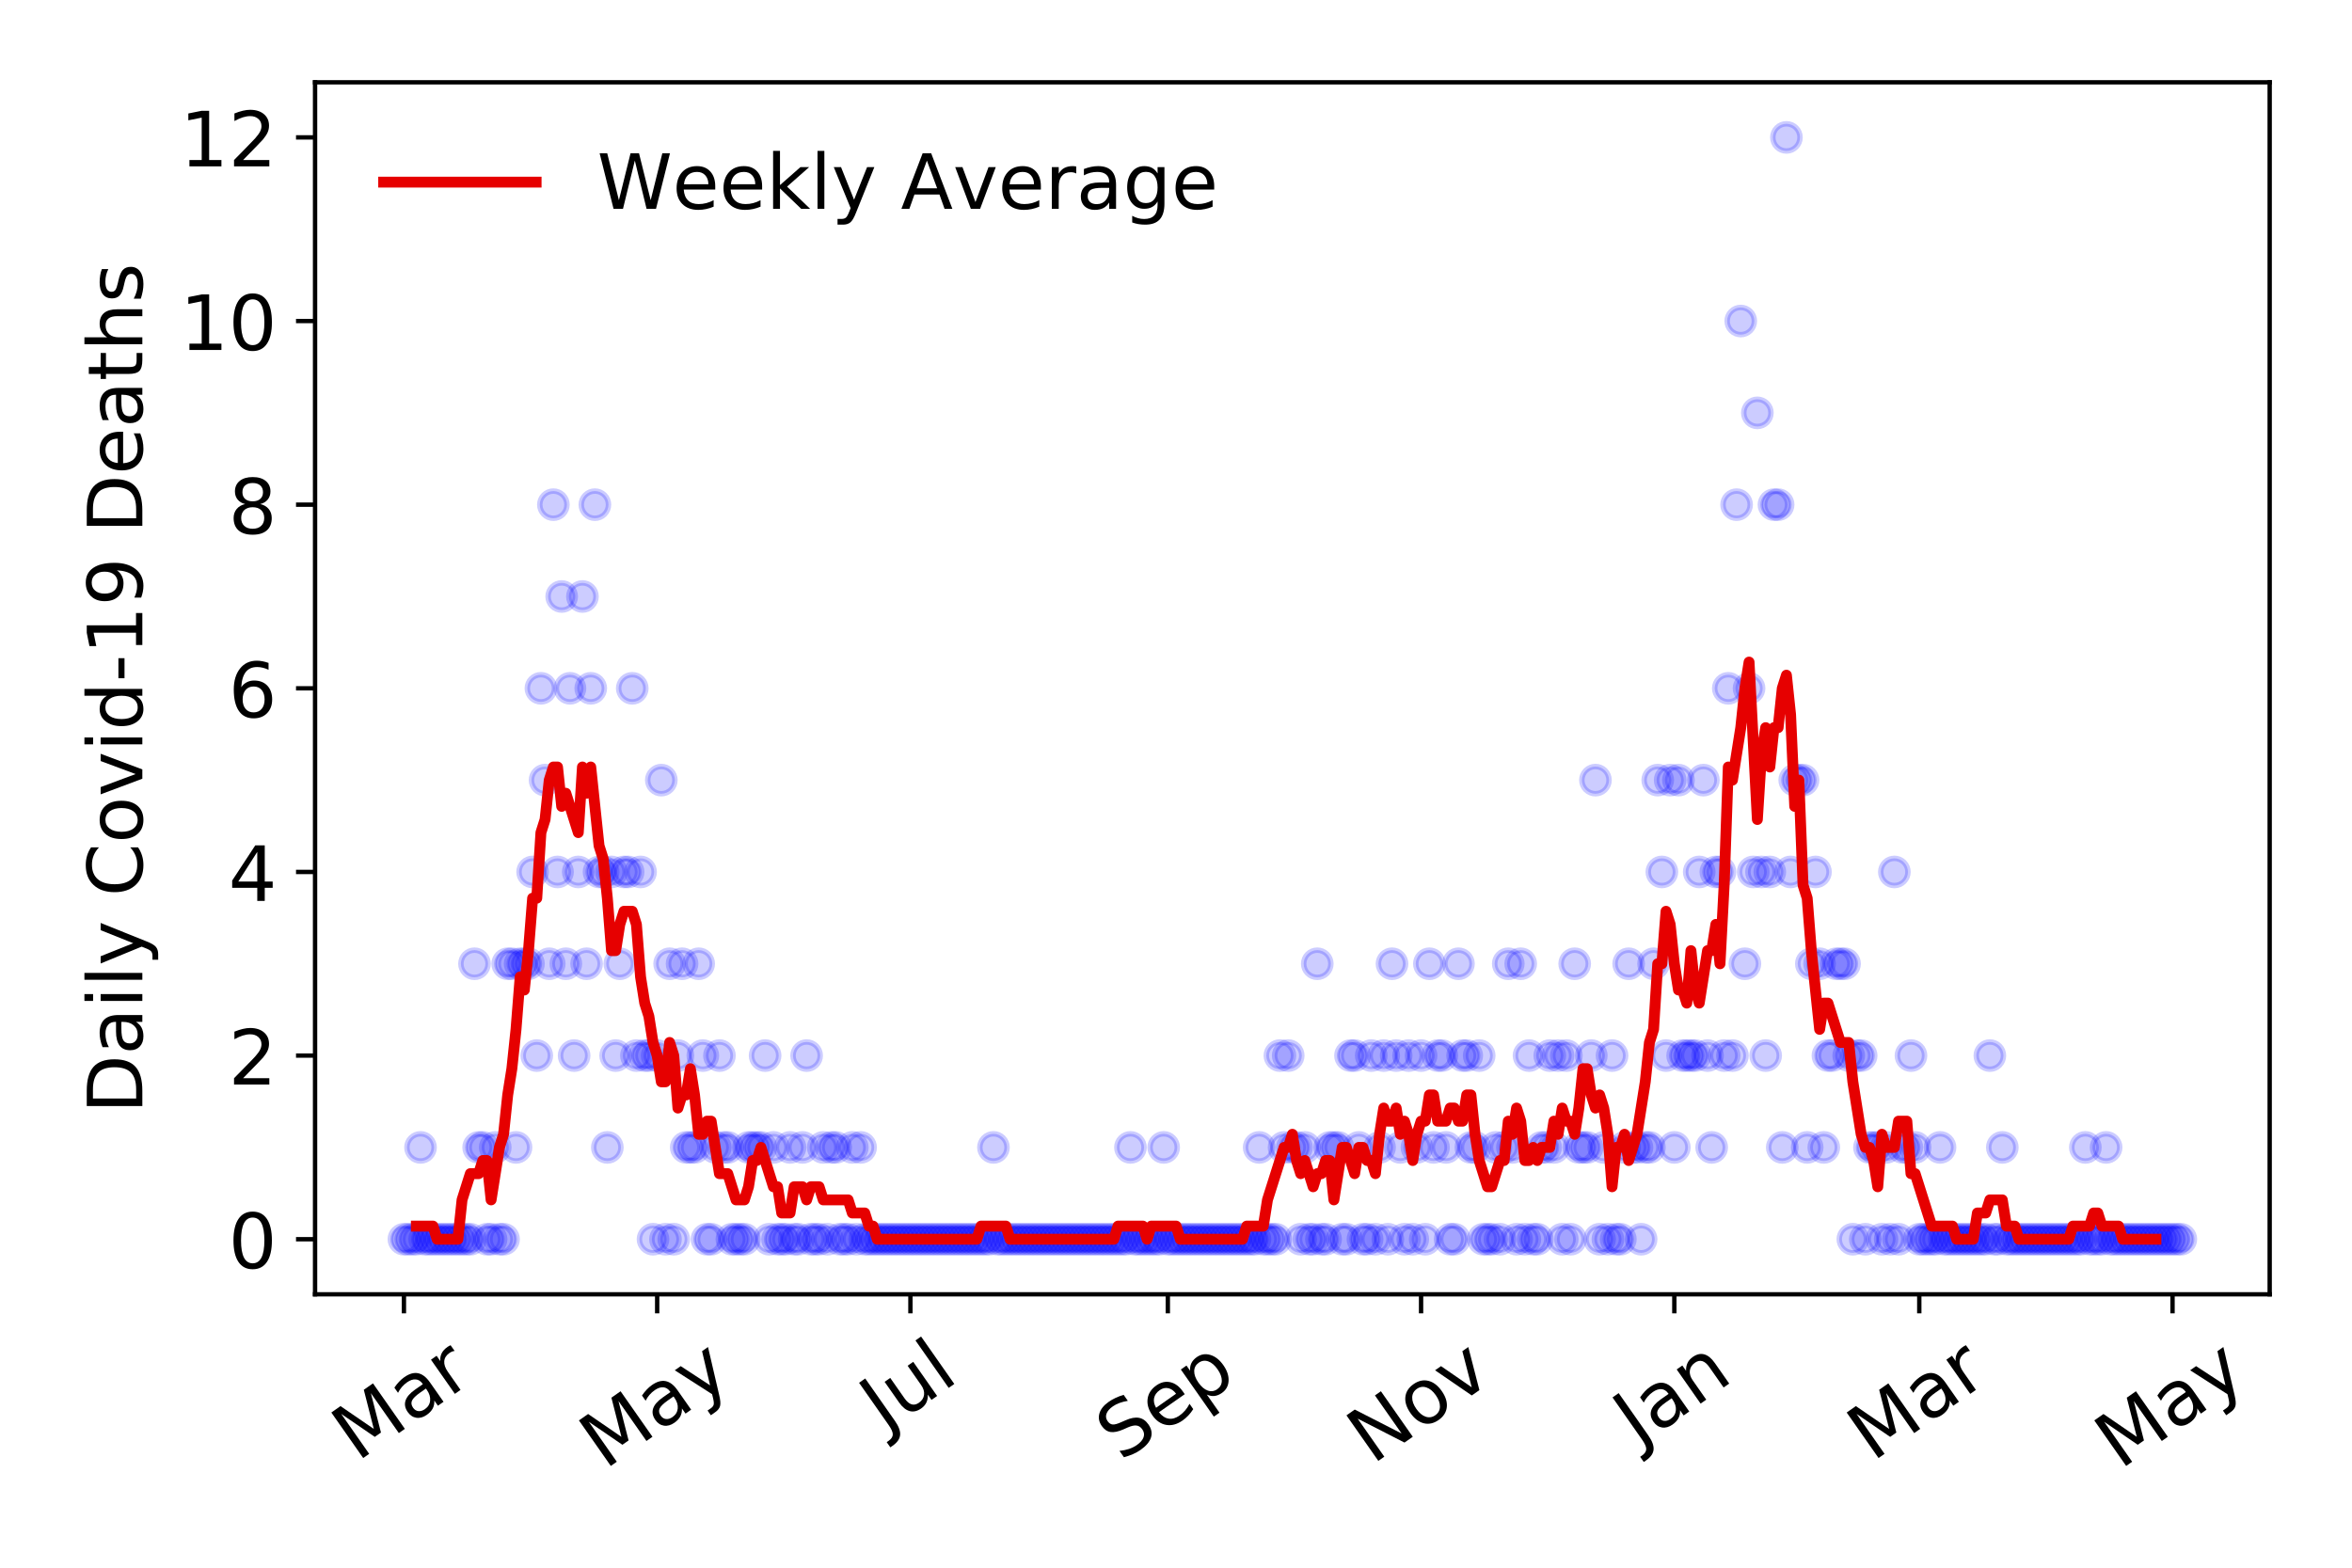 <?xml version="1.0" encoding="utf-8" standalone="no"?>
<!DOCTYPE svg PUBLIC "-//W3C//DTD SVG 1.1//EN"
  "http://www.w3.org/Graphics/SVG/1.1/DTD/svg11.dtd">
<!-- Created with matplotlib (https://matplotlib.org/) -->
<svg height="288pt" version="1.1" viewBox="0 0 432 288" width="432pt" xmlns="http://www.w3.org/2000/svg" xmlns:xlink="http://www.w3.org/1999/xlink">
 <defs>
  <style type="text/css">
*{stroke-linecap:butt;stroke-linejoin:round;}
  </style>
 </defs>
 <g id="figure_1">
  <g id="patch_1">
   <path d="M 0 288 
L 432 288 
L 432 0 
L 0 0 
z
" style="fill:#ffffff;"/>
  </g>
  <g id="axes_1">
   <g id="patch_2">
    <path d="M 57.87 237.778 
L 416.88 237.778 
L 416.88 15.12 
L 57.87 15.12 
z
" style="fill:#ffffff;"/>
   </g>
   <g id="matplotlib.axis_1">
    <g id="xtick_1">
     <g id="line2d_1">
      <defs>
       <path d="M 0 0 
L 0 3.5 
" id="mf8a702f71b" style="stroke:#000000;stroke-width:0.8;"/>
      </defs>
      <g>
       <use style="stroke:#000000;stroke-width:0.8;" x="74.189" xlink:href="#mf8a702f71b" y="237.778"/>
      </g>
     </g>
     <g id="text_1">
      <!-- Mar -->
      <defs>
       <path d="M 9.812 72.906 
L 24.516 72.906 
L 43.109 23.297 
L 61.812 72.906 
L 76.516 72.906 
L 76.516 0 
L 66.891 0 
L 66.891 64.016 
L 48.094 14.016 
L 38.188 14.016 
L 19.391 64.016 
L 19.391 0 
L 9.812 0 
z
" id="DejaVuSans-77"/>
       <path d="M 34.281 27.484 
Q 23.391 27.484 19.188 25 
Q 14.984 22.516 14.984 16.5 
Q 14.984 11.719 18.141 8.906 
Q 21.297 6.109 26.703 6.109 
Q 34.188 6.109 38.703 11.406 
Q 43.219 16.703 43.219 25.484 
L 43.219 27.484 
z
M 52.203 31.203 
L 52.203 0 
L 43.219 0 
L 43.219 8.297 
Q 40.141 3.328 35.547 0.953 
Q 30.953 -1.422 24.312 -1.422 
Q 15.922 -1.422 10.953 3.297 
Q 6 8.016 6 15.922 
Q 6 25.141 12.172 29.828 
Q 18.359 34.516 30.609 34.516 
L 43.219 34.516 
L 43.219 35.406 
Q 43.219 41.609 39.141 45 
Q 35.062 48.391 27.688 48.391 
Q 23 48.391 18.547 47.266 
Q 14.109 46.141 10.016 43.891 
L 10.016 52.203 
Q 14.938 54.109 19.578 55.047 
Q 24.219 56 28.609 56 
Q 40.484 56 46.344 49.844 
Q 52.203 43.703 52.203 31.203 
z
" id="DejaVuSans-97"/>
       <path d="M 41.109 46.297 
Q 39.594 47.172 37.812 47.578 
Q 36.031 48 33.891 48 
Q 26.266 48 22.188 43.047 
Q 18.109 38.094 18.109 28.812 
L 18.109 0 
L 9.078 0 
L 9.078 54.688 
L 18.109 54.688 
L 18.109 46.188 
Q 20.953 51.172 25.484 53.578 
Q 30.031 56 36.531 56 
Q 37.453 56 38.578 55.875 
Q 39.703 55.766 41.062 55.516 
z
" id="DejaVuSans-114"/>
      </defs>
      <g transform="translate(65.586 268.643)rotate(-35)scale(0.14 -0.14)">
       <use xlink:href="#DejaVuSans-77"/>
       <use x="86.279" xlink:href="#DejaVuSans-97"/>
       <use x="147.559" xlink:href="#DejaVuSans-114"/>
      </g>
     </g>
    </g>
    <g id="xtick_2">
     <g id="line2d_2">
      <g>
       <use style="stroke:#000000;stroke-width:0.8;" x="120.704" xlink:href="#mf8a702f71b" y="237.778"/>
      </g>
     </g>
     <g id="text_2">
      <!-- May -->
      <defs>
       <path d="M 32.172 -5.078 
Q 28.375 -14.844 24.75 -17.812 
Q 21.141 -20.797 15.094 -20.797 
L 7.906 -20.797 
L 7.906 -13.281 
L 13.188 -13.281 
Q 16.891 -13.281 18.938 -11.516 
Q 21 -9.766 23.484 -3.219 
L 25.094 0.875 
L 2.984 54.688 
L 12.5 54.688 
L 29.594 11.922 
L 46.688 54.688 
L 56.203 54.688 
z
" id="DejaVuSans-121"/>
      </defs>
      <g transform="translate(111.065 270.094)rotate(-35)scale(0.14 -0.14)">
       <use xlink:href="#DejaVuSans-77"/>
       <use x="86.279" xlink:href="#DejaVuSans-97"/>
       <use x="147.559" xlink:href="#DejaVuSans-121"/>
      </g>
     </g>
    </g>
    <g id="xtick_3">
     <g id="line2d_3">
      <g>
       <use style="stroke:#000000;stroke-width:0.8;" x="167.22" xlink:href="#mf8a702f71b" y="237.778"/>
      </g>
     </g>
     <g id="text_3">
      <!-- Jul -->
      <defs>
       <path d="M 9.812 72.906 
L 19.672 72.906 
L 19.672 5.078 
Q 19.672 -8.109 14.672 -14.062 
Q 9.672 -20.016 -1.422 -20.016 
L -5.172 -20.016 
L -5.172 -11.719 
L -2.094 -11.719 
Q 4.438 -11.719 7.125 -8.047 
Q 9.812 -4.391 9.812 5.078 
z
" id="DejaVuSans-74"/>
       <path d="M 8.5 21.578 
L 8.5 54.688 
L 17.484 54.688 
L 17.484 21.922 
Q 17.484 14.156 20.5 10.266 
Q 23.531 6.391 29.594 6.391 
Q 36.859 6.391 41.078 11.031 
Q 45.312 15.672 45.312 23.688 
L 45.312 54.688 
L 54.297 54.688 
L 54.297 0 
L 45.312 0 
L 45.312 8.406 
Q 42.047 3.422 37.719 1 
Q 33.406 -1.422 27.688 -1.422 
Q 18.266 -1.422 13.375 4.438 
Q 8.5 10.297 8.5 21.578 
z
M 31.109 56 
z
" id="DejaVuSans-117"/>
       <path d="M 9.422 75.984 
L 18.406 75.984 
L 18.406 0 
L 9.422 0 
z
" id="DejaVuSans-108"/>
      </defs>
      <g transform="translate(162.517 263.181)rotate(-35)scale(0.14 -0.14)">
       <use xlink:href="#DejaVuSans-74"/>
       <use x="29.492" xlink:href="#DejaVuSans-117"/>
       <use x="92.871" xlink:href="#DejaVuSans-108"/>
      </g>
     </g>
    </g>
    <g id="xtick_4">
     <g id="line2d_4">
      <g>
       <use style="stroke:#000000;stroke-width:0.8;" x="214.498" xlink:href="#mf8a702f71b" y="237.778"/>
      </g>
     </g>
     <g id="text_4">
      <!-- Sep -->
      <defs>
       <path d="M 53.516 70.516 
L 53.516 60.891 
Q 47.906 63.578 42.922 64.891 
Q 37.938 66.219 33.297 66.219 
Q 25.25 66.219 20.875 63.094 
Q 16.5 59.969 16.5 54.203 
Q 16.5 49.359 19.406 46.891 
Q 22.312 44.438 30.422 42.922 
L 36.375 41.703 
Q 47.406 39.594 52.656 34.297 
Q 57.906 29 57.906 20.125 
Q 57.906 9.516 50.797 4.047 
Q 43.703 -1.422 29.984 -1.422 
Q 24.812 -1.422 18.969 -0.25 
Q 13.141 0.922 6.891 3.219 
L 6.891 13.375 
Q 12.891 10.016 18.656 8.297 
Q 24.422 6.594 29.984 6.594 
Q 38.422 6.594 43.016 9.906 
Q 47.609 13.234 47.609 19.391 
Q 47.609 24.75 44.312 27.781 
Q 41.016 30.812 33.5 32.328 
L 27.484 33.5 
Q 16.453 35.688 11.516 40.375 
Q 6.594 45.062 6.594 53.422 
Q 6.594 63.094 13.406 68.656 
Q 20.219 74.219 32.172 74.219 
Q 37.312 74.219 42.625 73.281 
Q 47.953 72.359 53.516 70.516 
z
" id="DejaVuSans-83"/>
       <path d="M 56.203 29.594 
L 56.203 25.203 
L 14.891 25.203 
Q 15.484 15.922 20.484 11.062 
Q 25.484 6.203 34.422 6.203 
Q 39.594 6.203 44.453 7.469 
Q 49.312 8.734 54.109 11.281 
L 54.109 2.781 
Q 49.266 0.734 44.188 -0.344 
Q 39.109 -1.422 33.891 -1.422 
Q 20.797 -1.422 13.156 6.188 
Q 5.516 13.812 5.516 26.812 
Q 5.516 40.234 12.766 48.109 
Q 20.016 56 32.328 56 
Q 43.359 56 49.781 48.891 
Q 56.203 41.797 56.203 29.594 
z
M 47.219 32.234 
Q 47.125 39.594 43.094 43.984 
Q 39.062 48.391 32.422 48.391 
Q 24.906 48.391 20.391 44.141 
Q 15.875 39.891 15.188 32.172 
z
" id="DejaVuSans-101"/>
       <path d="M 18.109 8.203 
L 18.109 -20.797 
L 9.078 -20.797 
L 9.078 54.688 
L 18.109 54.688 
L 18.109 46.391 
Q 20.953 51.266 25.266 53.625 
Q 29.594 56 35.594 56 
Q 45.562 56 51.781 48.094 
Q 58.016 40.188 58.016 27.297 
Q 58.016 14.406 51.781 6.484 
Q 45.562 -1.422 35.594 -1.422 
Q 29.594 -1.422 25.266 0.953 
Q 20.953 3.328 18.109 8.203 
z
M 48.688 27.297 
Q 48.688 37.203 44.609 42.844 
Q 40.531 48.484 33.406 48.484 
Q 26.266 48.484 22.188 42.844 
Q 18.109 37.203 18.109 27.297 
Q 18.109 17.391 22.188 11.75 
Q 26.266 6.109 33.406 6.109 
Q 40.531 6.109 44.609 11.75 
Q 48.688 17.391 48.688 27.297 
z
" id="DejaVuSans-112"/>
      </defs>
      <g transform="translate(205.905 268.629)rotate(-35)scale(0.14 -0.14)">
       <use xlink:href="#DejaVuSans-83"/>
       <use x="63.477" xlink:href="#DejaVuSans-101"/>
       <use x="125" xlink:href="#DejaVuSans-112"/>
      </g>
     </g>
    </g>
    <g id="xtick_5">
     <g id="line2d_5">
      <g>
       <use style="stroke:#000000;stroke-width:0.8;" x="261.014" xlink:href="#mf8a702f71b" y="237.778"/>
      </g>
     </g>
     <g id="text_5">
      <!-- Nov -->
      <defs>
       <path d="M 9.812 72.906 
L 23.094 72.906 
L 55.422 11.922 
L 55.422 72.906 
L 64.984 72.906 
L 64.984 0 
L 51.703 0 
L 19.391 60.984 
L 19.391 0 
L 9.812 0 
z
" id="DejaVuSans-78"/>
       <path d="M 30.609 48.391 
Q 23.391 48.391 19.188 42.75 
Q 14.984 37.109 14.984 27.297 
Q 14.984 17.484 19.156 11.844 
Q 23.344 6.203 30.609 6.203 
Q 37.797 6.203 41.984 11.859 
Q 46.188 17.531 46.188 27.297 
Q 46.188 37.016 41.984 42.703 
Q 37.797 48.391 30.609 48.391 
z
M 30.609 56 
Q 42.328 56 49.016 48.375 
Q 55.719 40.766 55.719 27.297 
Q 55.719 13.875 49.016 6.219 
Q 42.328 -1.422 30.609 -1.422 
Q 18.844 -1.422 12.172 6.219 
Q 5.516 13.875 5.516 27.297 
Q 5.516 40.766 12.172 48.375 
Q 18.844 56 30.609 56 
z
" id="DejaVuSans-111"/>
       <path d="M 2.984 54.688 
L 12.5 54.688 
L 29.594 8.797 
L 46.688 54.688 
L 56.203 54.688 
L 35.688 0 
L 23.484 0 
z
" id="DejaVuSans-118"/>
      </defs>
      <g transform="translate(252.038 269.166)rotate(-35)scale(0.14 -0.14)">
       <use xlink:href="#DejaVuSans-78"/>
       <use x="74.805" xlink:href="#DejaVuSans-111"/>
       <use x="135.986" xlink:href="#DejaVuSans-118"/>
      </g>
     </g>
    </g>
    <g id="xtick_6">
     <g id="line2d_6">
      <g>
       <use style="stroke:#000000;stroke-width:0.8;" x="307.53" xlink:href="#mf8a702f71b" y="237.778"/>
      </g>
     </g>
     <g id="text_6">
      <!-- Jan -->
      <defs>
       <path d="M 54.891 33.016 
L 54.891 0 
L 45.906 0 
L 45.906 32.719 
Q 45.906 40.484 42.875 44.328 
Q 39.844 48.188 33.797 48.188 
Q 26.516 48.188 22.312 43.547 
Q 18.109 38.922 18.109 30.906 
L 18.109 0 
L 9.078 0 
L 9.078 54.688 
L 18.109 54.688 
L 18.109 46.188 
Q 21.344 51.125 25.703 53.562 
Q 30.078 56 35.797 56 
Q 45.219 56 50.047 50.172 
Q 54.891 44.344 54.891 33.016 
z
" id="DejaVuSans-110"/>
      </defs>
      <g transform="translate(300.906 265.871)rotate(-35)scale(0.14 -0.14)">
       <use xlink:href="#DejaVuSans-74"/>
       <use x="29.492" xlink:href="#DejaVuSans-97"/>
       <use x="90.771" xlink:href="#DejaVuSans-110"/>
      </g>
     </g>
    </g>
    <g id="xtick_7">
     <g id="line2d_7">
      <g>
       <use style="stroke:#000000;stroke-width:0.8;" x="352.521" xlink:href="#mf8a702f71b" y="237.778"/>
      </g>
     </g>
     <g id="text_7">
      <!-- Mar -->
      <g transform="translate(343.918 268.643)rotate(-35)scale(0.14 -0.14)">
       <use xlink:href="#DejaVuSans-77"/>
       <use x="86.279" xlink:href="#DejaVuSans-97"/>
       <use x="147.559" xlink:href="#DejaVuSans-114"/>
      </g>
     </g>
    </g>
    <g id="xtick_8">
     <g id="line2d_8">
      <g>
       <use style="stroke:#000000;stroke-width:0.8;" x="399.036" xlink:href="#mf8a702f71b" y="237.778"/>
      </g>
     </g>
     <g id="text_8">
      <!-- May -->
      <g transform="translate(389.397 270.094)rotate(-35)scale(0.14 -0.14)">
       <use xlink:href="#DejaVuSans-77"/>
       <use x="86.279" xlink:href="#DejaVuSans-97"/>
       <use x="147.559" xlink:href="#DejaVuSans-121"/>
      </g>
     </g>
    </g>
   </g>
   <g id="matplotlib.axis_2">
    <g id="ytick_1">
     <g id="line2d_9">
      <defs>
       <path d="M 0 0 
L -3.5 0 
" id="m25b9ac4525" style="stroke:#000000;stroke-width:0.8;"/>
      </defs>
      <g>
       <use style="stroke:#000000;stroke-width:0.8;" x="57.87" xlink:href="#m25b9ac4525" y="227.657"/>
      </g>
     </g>
     <g id="text_9">
      <!-- 0 -->
      <defs>
       <path d="M 31.781 66.406 
Q 24.172 66.406 20.328 58.906 
Q 16.5 51.422 16.5 36.375 
Q 16.5 21.391 20.328 13.891 
Q 24.172 6.391 31.781 6.391 
Q 39.453 6.391 43.281 13.891 
Q 47.125 21.391 47.125 36.375 
Q 47.125 51.422 43.281 58.906 
Q 39.453 66.406 31.781 66.406 
z
M 31.781 74.219 
Q 44.047 74.219 50.516 64.516 
Q 56.984 54.828 56.984 36.375 
Q 56.984 17.969 50.516 8.266 
Q 44.047 -1.422 31.781 -1.422 
Q 19.531 -1.422 13.062 8.266 
Q 6.594 17.969 6.594 36.375 
Q 6.594 54.828 13.062 64.516 
Q 19.531 74.219 31.781 74.219 
z
" id="DejaVuSans-48"/>
      </defs>
      <g transform="translate(41.962 232.976)scale(0.14 -0.14)">
       <use xlink:href="#DejaVuSans-48"/>
      </g>
     </g>
    </g>
    <g id="ytick_2">
     <g id="line2d_10">
      <g>
       <use style="stroke:#000000;stroke-width:0.8;" x="57.87" xlink:href="#m25b9ac4525" y="193.921"/>
      </g>
     </g>
     <g id="text_10">
      <!-- 2 -->
      <defs>
       <path d="M 19.188 8.297 
L 53.609 8.297 
L 53.609 0 
L 7.328 0 
L 7.328 8.297 
Q 12.938 14.109 22.625 23.891 
Q 32.328 33.688 34.812 36.531 
Q 39.547 41.844 41.422 45.531 
Q 43.312 49.219 43.312 52.781 
Q 43.312 58.594 39.234 62.25 
Q 35.156 65.922 28.609 65.922 
Q 23.969 65.922 18.812 64.312 
Q 13.672 62.703 7.812 59.422 
L 7.812 69.391 
Q 13.766 71.781 18.938 73 
Q 24.125 74.219 28.422 74.219 
Q 39.75 74.219 46.484 68.547 
Q 53.219 62.891 53.219 53.422 
Q 53.219 48.922 51.531 44.891 
Q 49.859 40.875 45.406 35.406 
Q 44.188 33.984 37.641 27.219 
Q 31.109 20.453 19.188 8.297 
z
" id="DejaVuSans-50"/>
      </defs>
      <g transform="translate(41.962 199.24)scale(0.14 -0.14)">
       <use xlink:href="#DejaVuSans-50"/>
      </g>
     </g>
    </g>
    <g id="ytick_3">
     <g id="line2d_11">
      <g>
       <use style="stroke:#000000;stroke-width:0.8;" x="57.87" xlink:href="#m25b9ac4525" y="160.185"/>
      </g>
     </g>
     <g id="text_11">
      <!-- 4 -->
      <defs>
       <path d="M 37.797 64.312 
L 12.891 25.391 
L 37.797 25.391 
z
M 35.203 72.906 
L 47.609 72.906 
L 47.609 25.391 
L 58.016 25.391 
L 58.016 17.188 
L 47.609 17.188 
L 47.609 0 
L 37.797 0 
L 37.797 17.188 
L 4.891 17.188 
L 4.891 26.703 
z
" id="DejaVuSans-52"/>
      </defs>
      <g transform="translate(41.962 165.504)scale(0.14 -0.14)">
       <use xlink:href="#DejaVuSans-52"/>
      </g>
     </g>
    </g>
    <g id="ytick_4">
     <g id="line2d_12">
      <g>
       <use style="stroke:#000000;stroke-width:0.8;" x="57.87" xlink:href="#m25b9ac4525" y="126.449"/>
      </g>
     </g>
     <g id="text_12">
      <!-- 6 -->
      <defs>
       <path d="M 33.016 40.375 
Q 26.375 40.375 22.484 35.828 
Q 18.609 31.297 18.609 23.391 
Q 18.609 15.531 22.484 10.953 
Q 26.375 6.391 33.016 6.391 
Q 39.656 6.391 43.531 10.953 
Q 47.406 15.531 47.406 23.391 
Q 47.406 31.297 43.531 35.828 
Q 39.656 40.375 33.016 40.375 
z
M 52.594 71.297 
L 52.594 62.312 
Q 48.875 64.062 45.094 64.984 
Q 41.312 65.922 37.594 65.922 
Q 27.828 65.922 22.672 59.328 
Q 17.531 52.734 16.797 39.406 
Q 19.672 43.656 24.016 45.922 
Q 28.375 48.188 33.594 48.188 
Q 44.578 48.188 50.953 41.516 
Q 57.328 34.859 57.328 23.391 
Q 57.328 12.156 50.688 5.359 
Q 44.047 -1.422 33.016 -1.422 
Q 20.359 -1.422 13.672 8.266 
Q 6.984 17.969 6.984 36.375 
Q 6.984 53.656 15.188 63.938 
Q 23.391 74.219 37.203 74.219 
Q 40.922 74.219 44.703 73.484 
Q 48.484 72.75 52.594 71.297 
z
" id="DejaVuSans-54"/>
      </defs>
      <g transform="translate(41.962 131.768)scale(0.14 -0.14)">
       <use xlink:href="#DejaVuSans-54"/>
      </g>
     </g>
    </g>
    <g id="ytick_5">
     <g id="line2d_13">
      <g>
       <use style="stroke:#000000;stroke-width:0.8;" x="57.87" xlink:href="#m25b9ac4525" y="92.713"/>
      </g>
     </g>
     <g id="text_13">
      <!-- 8 -->
      <defs>
       <path d="M 31.781 34.625 
Q 24.75 34.625 20.719 30.859 
Q 16.703 27.094 16.703 20.516 
Q 16.703 13.922 20.719 10.156 
Q 24.75 6.391 31.781 6.391 
Q 38.812 6.391 42.859 10.172 
Q 46.922 13.969 46.922 20.516 
Q 46.922 27.094 42.891 30.859 
Q 38.875 34.625 31.781 34.625 
z
M 21.922 38.812 
Q 15.578 40.375 12.031 44.719 
Q 8.5 49.078 8.5 55.328 
Q 8.5 64.062 14.719 69.141 
Q 20.953 74.219 31.781 74.219 
Q 42.672 74.219 48.875 69.141 
Q 55.078 64.062 55.078 55.328 
Q 55.078 49.078 51.531 44.719 
Q 48 40.375 41.703 38.812 
Q 48.828 37.156 52.797 32.312 
Q 56.781 27.484 56.781 20.516 
Q 56.781 9.906 50.312 4.234 
Q 43.844 -1.422 31.781 -1.422 
Q 19.734 -1.422 13.25 4.234 
Q 6.781 9.906 6.781 20.516 
Q 6.781 27.484 10.781 32.312 
Q 14.797 37.156 21.922 38.812 
z
M 18.312 54.391 
Q 18.312 48.734 21.844 45.562 
Q 25.391 42.391 31.781 42.391 
Q 38.141 42.391 41.719 45.562 
Q 45.312 48.734 45.312 54.391 
Q 45.312 60.062 41.719 63.234 
Q 38.141 66.406 31.781 66.406 
Q 25.391 66.406 21.844 63.234 
Q 18.312 60.062 18.312 54.391 
z
" id="DejaVuSans-56"/>
      </defs>
      <g transform="translate(41.962 98.032)scale(0.14 -0.14)">
       <use xlink:href="#DejaVuSans-56"/>
      </g>
     </g>
    </g>
    <g id="ytick_6">
     <g id="line2d_14">
      <g>
       <use style="stroke:#000000;stroke-width:0.8;" x="57.87" xlink:href="#m25b9ac4525" y="58.977"/>
      </g>
     </g>
     <g id="text_14">
      <!-- 10 -->
      <defs>
       <path d="M 12.406 8.297 
L 28.516 8.297 
L 28.516 63.922 
L 10.984 60.406 
L 10.984 69.391 
L 28.422 72.906 
L 38.281 72.906 
L 38.281 8.297 
L 54.391 8.297 
L 54.391 0 
L 12.406 0 
z
" id="DejaVuSans-49"/>
      </defs>
      <g transform="translate(33.055 64.296)scale(0.14 -0.14)">
       <use xlink:href="#DejaVuSans-49"/>
       <use x="63.623" xlink:href="#DejaVuSans-48"/>
      </g>
     </g>
    </g>
    <g id="ytick_7">
     <g id="line2d_15">
      <g>
       <use style="stroke:#000000;stroke-width:0.8;" x="57.87" xlink:href="#m25b9ac4525" y="25.241"/>
      </g>
     </g>
     <g id="text_15">
      <!-- 12 -->
      <g transform="translate(33.055 30.56)scale(0.14 -0.14)">
       <use xlink:href="#DejaVuSans-49"/>
       <use x="63.623" xlink:href="#DejaVuSans-50"/>
      </g>
     </g>
    </g>
    <g id="text_16">
     <!-- Daily Covid-19 Deaths -->
     <defs>
      <path d="M 19.672 64.797 
L 19.672 8.109 
L 31.594 8.109 
Q 46.688 8.109 53.688 14.938 
Q 60.688 21.781 60.688 36.531 
Q 60.688 51.172 53.688 57.984 
Q 46.688 64.797 31.594 64.797 
z
M 9.812 72.906 
L 30.078 72.906 
Q 51.266 72.906 61.172 64.094 
Q 71.094 55.281 71.094 36.531 
Q 71.094 17.672 61.125 8.828 
Q 51.172 0 30.078 0 
L 9.812 0 
z
" id="DejaVuSans-68"/>
      <path d="M 9.422 54.688 
L 18.406 54.688 
L 18.406 0 
L 9.422 0 
z
M 9.422 75.984 
L 18.406 75.984 
L 18.406 64.594 
L 9.422 64.594 
z
" id="DejaVuSans-105"/>
      <path id="DejaVuSans-32"/>
      <path d="M 64.406 67.281 
L 64.406 56.891 
Q 59.422 61.531 53.781 63.812 
Q 48.141 66.109 41.797 66.109 
Q 29.297 66.109 22.656 58.469 
Q 16.016 50.828 16.016 36.375 
Q 16.016 21.969 22.656 14.328 
Q 29.297 6.688 41.797 6.688 
Q 48.141 6.688 53.781 8.984 
Q 59.422 11.281 64.406 15.922 
L 64.406 5.609 
Q 59.234 2.094 53.438 0.328 
Q 47.656 -1.422 41.219 -1.422 
Q 24.656 -1.422 15.125 8.703 
Q 5.609 18.844 5.609 36.375 
Q 5.609 53.953 15.125 64.078 
Q 24.656 74.219 41.219 74.219 
Q 47.75 74.219 53.531 72.484 
Q 59.328 70.75 64.406 67.281 
z
" id="DejaVuSans-67"/>
      <path d="M 45.406 46.391 
L 45.406 75.984 
L 54.391 75.984 
L 54.391 0 
L 45.406 0 
L 45.406 8.203 
Q 42.578 3.328 38.25 0.953 
Q 33.938 -1.422 27.875 -1.422 
Q 17.969 -1.422 11.734 6.484 
Q 5.516 14.406 5.516 27.297 
Q 5.516 40.188 11.734 48.094 
Q 17.969 56 27.875 56 
Q 33.938 56 38.25 53.625 
Q 42.578 51.266 45.406 46.391 
z
M 14.797 27.297 
Q 14.797 17.391 18.875 11.75 
Q 22.953 6.109 30.078 6.109 
Q 37.203 6.109 41.297 11.75 
Q 45.406 17.391 45.406 27.297 
Q 45.406 37.203 41.297 42.844 
Q 37.203 48.484 30.078 48.484 
Q 22.953 48.484 18.875 42.844 
Q 14.797 37.203 14.797 27.297 
z
" id="DejaVuSans-100"/>
      <path d="M 4.891 31.391 
L 31.203 31.391 
L 31.203 23.391 
L 4.891 23.391 
z
" id="DejaVuSans-45"/>
      <path d="M 10.984 1.516 
L 10.984 10.5 
Q 14.703 8.734 18.5 7.812 
Q 22.312 6.891 25.984 6.891 
Q 35.75 6.891 40.891 13.453 
Q 46.047 20.016 46.781 33.406 
Q 43.953 29.203 39.594 26.953 
Q 35.25 24.703 29.984 24.703 
Q 19.047 24.703 12.672 31.312 
Q 6.297 37.938 6.297 49.422 
Q 6.297 60.641 12.938 67.422 
Q 19.578 74.219 30.609 74.219 
Q 43.266 74.219 49.922 64.516 
Q 56.594 54.828 56.594 36.375 
Q 56.594 19.141 48.406 8.859 
Q 40.234 -1.422 26.422 -1.422 
Q 22.703 -1.422 18.891 -0.688 
Q 15.094 0.047 10.984 1.516 
z
M 30.609 32.422 
Q 37.25 32.422 41.125 36.953 
Q 45.016 41.5 45.016 49.422 
Q 45.016 57.281 41.125 61.844 
Q 37.25 66.406 30.609 66.406 
Q 23.969 66.406 20.094 61.844 
Q 16.219 57.281 16.219 49.422 
Q 16.219 41.5 20.094 36.953 
Q 23.969 32.422 30.609 32.422 
z
" id="DejaVuSans-57"/>
      <path d="M 18.312 70.219 
L 18.312 54.688 
L 36.812 54.688 
L 36.812 47.703 
L 18.312 47.703 
L 18.312 18.016 
Q 18.312 11.328 20.141 9.422 
Q 21.969 7.516 27.594 7.516 
L 36.812 7.516 
L 36.812 0 
L 27.594 0 
Q 17.188 0 13.234 3.875 
Q 9.281 7.766 9.281 18.016 
L 9.281 47.703 
L 2.688 47.703 
L 2.688 54.688 
L 9.281 54.688 
L 9.281 70.219 
z
" id="DejaVuSans-116"/>
      <path d="M 54.891 33.016 
L 54.891 0 
L 45.906 0 
L 45.906 32.719 
Q 45.906 40.484 42.875 44.328 
Q 39.844 48.188 33.797 48.188 
Q 26.516 48.188 22.312 43.547 
Q 18.109 38.922 18.109 30.906 
L 18.109 0 
L 9.078 0 
L 9.078 75.984 
L 18.109 75.984 
L 18.109 46.188 
Q 21.344 51.125 25.703 53.562 
Q 30.078 56 35.797 56 
Q 45.219 56 50.047 50.172 
Q 54.891 44.344 54.891 33.016 
z
" id="DejaVuSans-104"/>
      <path d="M 44.281 53.078 
L 44.281 44.578 
Q 40.484 46.531 36.375 47.5 
Q 32.281 48.484 27.875 48.484 
Q 21.188 48.484 17.844 46.438 
Q 14.5 44.391 14.5 40.281 
Q 14.5 37.156 16.891 35.375 
Q 19.281 33.594 26.516 31.984 
L 29.594 31.297 
Q 39.156 29.25 43.188 25.516 
Q 47.219 21.781 47.219 15.094 
Q 47.219 7.469 41.188 3.016 
Q 35.156 -1.422 24.609 -1.422 
Q 20.219 -1.422 15.453 -0.562 
Q 10.688 0.297 5.422 2 
L 5.422 11.281 
Q 10.406 8.688 15.234 7.391 
Q 20.062 6.109 24.812 6.109 
Q 31.156 6.109 34.562 8.281 
Q 37.984 10.453 37.984 14.406 
Q 37.984 18.062 35.516 20.016 
Q 33.062 21.969 24.703 23.781 
L 21.578 24.516 
Q 13.234 26.266 9.516 29.906 
Q 5.812 33.547 5.812 39.891 
Q 5.812 47.609 11.281 51.797 
Q 16.75 56 26.812 56 
Q 31.781 56 36.172 55.266 
Q 40.578 54.547 44.281 53.078 
z
" id="DejaVuSans-115"/>
     </defs>
     <g transform="translate(26.143 204.56)rotate(-90)scale(0.14 -0.14)">
      <use xlink:href="#DejaVuSans-68"/>
      <use x="77.002" xlink:href="#DejaVuSans-97"/>
      <use x="138.281" xlink:href="#DejaVuSans-105"/>
      <use x="166.064" xlink:href="#DejaVuSans-108"/>
      <use x="193.848" xlink:href="#DejaVuSans-121"/>
      <use x="253.027" xlink:href="#DejaVuSans-32"/>
      <use x="284.814" xlink:href="#DejaVuSans-67"/>
      <use x="354.639" xlink:href="#DejaVuSans-111"/>
      <use x="415.82" xlink:href="#DejaVuSans-118"/>
      <use x="475" xlink:href="#DejaVuSans-105"/>
      <use x="502.783" xlink:href="#DejaVuSans-100"/>
      <use x="566.26" xlink:href="#DejaVuSans-45"/>
      <use x="602.344" xlink:href="#DejaVuSans-49"/>
      <use x="665.967" xlink:href="#DejaVuSans-57"/>
      <use x="729.59" xlink:href="#DejaVuSans-32"/>
      <use x="761.377" xlink:href="#DejaVuSans-68"/>
      <use x="838.379" xlink:href="#DejaVuSans-101"/>
      <use x="899.902" xlink:href="#DejaVuSans-97"/>
      <use x="961.182" xlink:href="#DejaVuSans-116"/>
      <use x="1000.391" xlink:href="#DejaVuSans-104"/>
      <use x="1063.77" xlink:href="#DejaVuSans-115"/>
     </g>
    </g>
   </g>
   <g id="line2d_16">
    <defs>
     <path d="M 0 2.5 
C 0.663 2.5 1.299 2.237 1.768 1.768 
C 2.237 1.299 2.5 0.663 2.5 0 
C 2.5 -0.663 2.237 -1.299 1.768 -1.768 
C 1.299 -2.237 0.663 -2.5 0 -2.5 
C -0.663 -2.5 -1.299 -2.237 -1.768 -1.768 
C -2.237 -1.299 -2.5 -0.663 -2.5 0 
C -2.5 0.663 -2.237 1.299 -1.768 1.768 
C -1.299 2.237 -0.663 2.5 0 2.5 
z
" id="m1c8572e997" style="stroke:#0000ff;stroke-opacity:0.2;"/>
    </defs>
    <g clip-path="url(#p4e6c1ef176)">
     <use style="fill:#0000ff;fill-opacity:0.2;stroke:#0000ff;stroke-opacity:0.2;" x="74.189" xlink:href="#m1c8572e997" y="227.657"/>
     <use style="fill:#0000ff;fill-opacity:0.2;stroke:#0000ff;stroke-opacity:0.2;" x="74.951" xlink:href="#m1c8572e997" y="227.657"/>
     <use style="fill:#0000ff;fill-opacity:0.2;stroke:#0000ff;stroke-opacity:0.2;" x="75.714" xlink:href="#m1c8572e997" y="227.657"/>
     <use style="fill:#0000ff;fill-opacity:0.2;stroke:#0000ff;stroke-opacity:0.2;" x="76.476" xlink:href="#m1c8572e997" y="227.657"/>
     <use style="fill:#0000ff;fill-opacity:0.2;stroke:#0000ff;stroke-opacity:0.2;" x="77.239" xlink:href="#m1c8572e997" y="210.789"/>
     <use style="fill:#0000ff;fill-opacity:0.2;stroke:#0000ff;stroke-opacity:0.2;" x="78.001" xlink:href="#m1c8572e997" y="227.657"/>
     <use style="fill:#0000ff;fill-opacity:0.2;stroke:#0000ff;stroke-opacity:0.2;" x="78.764" xlink:href="#m1c8572e997" y="227.657"/>
     <use style="fill:#0000ff;fill-opacity:0.2;stroke:#0000ff;stroke-opacity:0.2;" x="79.527" xlink:href="#m1c8572e997" y="227.657"/>
     <use style="fill:#0000ff;fill-opacity:0.2;stroke:#0000ff;stroke-opacity:0.2;" x="80.289" xlink:href="#m1c8572e997" y="227.657"/>
     <use style="fill:#0000ff;fill-opacity:0.2;stroke:#0000ff;stroke-opacity:0.2;" x="81.052" xlink:href="#m1c8572e997" y="227.657"/>
     <use style="fill:#0000ff;fill-opacity:0.2;stroke:#0000ff;stroke-opacity:0.2;" x="81.814" xlink:href="#m1c8572e997" y="227.657"/>
     <use style="fill:#0000ff;fill-opacity:0.2;stroke:#0000ff;stroke-opacity:0.2;" x="82.577" xlink:href="#m1c8572e997" y="227.657"/>
     <use style="fill:#0000ff;fill-opacity:0.2;stroke:#0000ff;stroke-opacity:0.2;" x="83.339" xlink:href="#m1c8572e997" y="227.657"/>
     <use style="fill:#0000ff;fill-opacity:0.2;stroke:#0000ff;stroke-opacity:0.2;" x="84.102" xlink:href="#m1c8572e997" y="227.657"/>
     <use style="fill:#0000ff;fill-opacity:0.2;stroke:#0000ff;stroke-opacity:0.2;" x="84.864" xlink:href="#m1c8572e997" y="227.657"/>
     <use style="fill:#0000ff;fill-opacity:0.2;stroke:#0000ff;stroke-opacity:0.2;" x="85.627" xlink:href="#m1c8572e997" y="227.657"/>
     <use style="fill:#0000ff;fill-opacity:0.2;stroke:#0000ff;stroke-opacity:0.2;" x="86.389" xlink:href="#m1c8572e997" y="227.657"/>
     <use style="fill:#0000ff;fill-opacity:0.2;stroke:#0000ff;stroke-opacity:0.2;" x="87.152" xlink:href="#m1c8572e997" y="177.053"/>
     <use style="fill:#0000ff;fill-opacity:0.2;stroke:#0000ff;stroke-opacity:0.2;" x="87.915" xlink:href="#m1c8572e997" y="210.789"/>
     <use style="fill:#0000ff;fill-opacity:0.2;stroke:#0000ff;stroke-opacity:0.2;" x="88.677" xlink:href="#m1c8572e997" y="210.789"/>
     <use style="fill:#0000ff;fill-opacity:0.2;stroke:#0000ff;stroke-opacity:0.2;" x="89.44" xlink:href="#m1c8572e997" y="227.657"/>
     <use style="fill:#0000ff;fill-opacity:0.2;stroke:#0000ff;stroke-opacity:0.2;" x="90.202" xlink:href="#m1c8572e997" y="227.657"/>
     <use style="fill:#0000ff;fill-opacity:0.2;stroke:#0000ff;stroke-opacity:0.2;" x="90.965" xlink:href="#m1c8572e997" y="210.789"/>
     <use style="fill:#0000ff;fill-opacity:0.2;stroke:#0000ff;stroke-opacity:0.2;" x="91.727" xlink:href="#m1c8572e997" y="227.657"/>
     <use style="fill:#0000ff;fill-opacity:0.2;stroke:#0000ff;stroke-opacity:0.2;" x="92.49" xlink:href="#m1c8572e997" y="227.657"/>
     <use style="fill:#0000ff;fill-opacity:0.2;stroke:#0000ff;stroke-opacity:0.2;" x="93.252" xlink:href="#m1c8572e997" y="177.053"/>
     <use style="fill:#0000ff;fill-opacity:0.2;stroke:#0000ff;stroke-opacity:0.2;" x="94.015" xlink:href="#m1c8572e997" y="177.053"/>
     <use style="fill:#0000ff;fill-opacity:0.2;stroke:#0000ff;stroke-opacity:0.2;" x="94.778" xlink:href="#m1c8572e997" y="210.789"/>
     <use style="fill:#0000ff;fill-opacity:0.2;stroke:#0000ff;stroke-opacity:0.2;" x="95.54" xlink:href="#m1c8572e997" y="177.053"/>
     <use style="fill:#0000ff;fill-opacity:0.2;stroke:#0000ff;stroke-opacity:0.2;" x="96.303" xlink:href="#m1c8572e997" y="177.053"/>
     <use style="fill:#0000ff;fill-opacity:0.2;stroke:#0000ff;stroke-opacity:0.2;" x="97.065" xlink:href="#m1c8572e997" y="177.053"/>
     <use style="fill:#0000ff;fill-opacity:0.2;stroke:#0000ff;stroke-opacity:0.2;" x="97.828" xlink:href="#m1c8572e997" y="160.185"/>
     <use style="fill:#0000ff;fill-opacity:0.2;stroke:#0000ff;stroke-opacity:0.2;" x="98.59" xlink:href="#m1c8572e997" y="193.921"/>
     <use style="fill:#0000ff;fill-opacity:0.2;stroke:#0000ff;stroke-opacity:0.2;" x="99.353" xlink:href="#m1c8572e997" y="126.449"/>
     <use style="fill:#0000ff;fill-opacity:0.2;stroke:#0000ff;stroke-opacity:0.2;" x="100.115" xlink:href="#m1c8572e997" y="143.317"/>
     <use style="fill:#0000ff;fill-opacity:0.2;stroke:#0000ff;stroke-opacity:0.2;" x="100.878" xlink:href="#m1c8572e997" y="177.053"/>
     <use style="fill:#0000ff;fill-opacity:0.2;stroke:#0000ff;stroke-opacity:0.2;" x="101.641" xlink:href="#m1c8572e997" y="92.713"/>
     <use style="fill:#0000ff;fill-opacity:0.2;stroke:#0000ff;stroke-opacity:0.2;" x="102.403" xlink:href="#m1c8572e997" y="160.185"/>
     <use style="fill:#0000ff;fill-opacity:0.2;stroke:#0000ff;stroke-opacity:0.2;" x="103.166" xlink:href="#m1c8572e997" y="109.581"/>
     <use style="fill:#0000ff;fill-opacity:0.2;stroke:#0000ff;stroke-opacity:0.2;" x="103.928" xlink:href="#m1c8572e997" y="177.053"/>
     <use style="fill:#0000ff;fill-opacity:0.2;stroke:#0000ff;stroke-opacity:0.2;" x="104.691" xlink:href="#m1c8572e997" y="126.449"/>
     <use style="fill:#0000ff;fill-opacity:0.2;stroke:#0000ff;stroke-opacity:0.2;" x="105.453" xlink:href="#m1c8572e997" y="193.921"/>
     <use style="fill:#0000ff;fill-opacity:0.2;stroke:#0000ff;stroke-opacity:0.2;" x="106.216" xlink:href="#m1c8572e997" y="160.185"/>
     <use style="fill:#0000ff;fill-opacity:0.2;stroke:#0000ff;stroke-opacity:0.2;" x="106.978" xlink:href="#m1c8572e997" y="109.581"/>
     <use style="fill:#0000ff;fill-opacity:0.2;stroke:#0000ff;stroke-opacity:0.2;" x="107.741" xlink:href="#m1c8572e997" y="177.053"/>
     <use style="fill:#0000ff;fill-opacity:0.2;stroke:#0000ff;stroke-opacity:0.2;" x="108.504" xlink:href="#m1c8572e997" y="126.449"/>
     <use style="fill:#0000ff;fill-opacity:0.2;stroke:#0000ff;stroke-opacity:0.2;" x="109.266" xlink:href="#m1c8572e997" y="92.713"/>
     <use style="fill:#0000ff;fill-opacity:0.2;stroke:#0000ff;stroke-opacity:0.2;" x="110.029" xlink:href="#m1c8572e997" y="160.185"/>
     <use style="fill:#0000ff;fill-opacity:0.2;stroke:#0000ff;stroke-opacity:0.2;" x="110.791" xlink:href="#m1c8572e997" y="160.185"/>
     <use style="fill:#0000ff;fill-opacity:0.2;stroke:#0000ff;stroke-opacity:0.2;" x="111.554" xlink:href="#m1c8572e997" y="210.789"/>
     <use style="fill:#0000ff;fill-opacity:0.2;stroke:#0000ff;stroke-opacity:0.2;" x="112.316" xlink:href="#m1c8572e997" y="160.185"/>
     <use style="fill:#0000ff;fill-opacity:0.2;stroke:#0000ff;stroke-opacity:0.2;" x="113.079" xlink:href="#m1c8572e997" y="193.921"/>
     <use style="fill:#0000ff;fill-opacity:0.2;stroke:#0000ff;stroke-opacity:0.2;" x="113.841" xlink:href="#m1c8572e997" y="177.053"/>
     <use style="fill:#0000ff;fill-opacity:0.2;stroke:#0000ff;stroke-opacity:0.2;" x="114.604" xlink:href="#m1c8572e997" y="160.185"/>
     <use style="fill:#0000ff;fill-opacity:0.2;stroke:#0000ff;stroke-opacity:0.2;" x="115.367" xlink:href="#m1c8572e997" y="160.185"/>
     <use style="fill:#0000ff;fill-opacity:0.2;stroke:#0000ff;stroke-opacity:0.2;" x="116.129" xlink:href="#m1c8572e997" y="126.449"/>
     <use style="fill:#0000ff;fill-opacity:0.2;stroke:#0000ff;stroke-opacity:0.2;" x="116.892" xlink:href="#m1c8572e997" y="193.921"/>
     <use style="fill:#0000ff;fill-opacity:0.2;stroke:#0000ff;stroke-opacity:0.2;" x="117.654" xlink:href="#m1c8572e997" y="160.185"/>
     <use style="fill:#0000ff;fill-opacity:0.2;stroke:#0000ff;stroke-opacity:0.2;" x="118.417" xlink:href="#m1c8572e997" y="193.921"/>
     <use style="fill:#0000ff;fill-opacity:0.2;stroke:#0000ff;stroke-opacity:0.2;" x="119.179" xlink:href="#m1c8572e997" y="193.921"/>
     <use style="fill:#0000ff;fill-opacity:0.2;stroke:#0000ff;stroke-opacity:0.2;" x="119.942" xlink:href="#m1c8572e997" y="227.657"/>
     <use style="fill:#0000ff;fill-opacity:0.2;stroke:#0000ff;stroke-opacity:0.2;" x="120.704" xlink:href="#m1c8572e997" y="193.921"/>
     <use style="fill:#0000ff;fill-opacity:0.2;stroke:#0000ff;stroke-opacity:0.2;" x="121.467" xlink:href="#m1c8572e997" y="143.317"/>
     <use style="fill:#0000ff;fill-opacity:0.2;stroke:#0000ff;stroke-opacity:0.2;" x="122.229" xlink:href="#m1c8572e997" y="227.657"/>
     <use style="fill:#0000ff;fill-opacity:0.2;stroke:#0000ff;stroke-opacity:0.2;" x="122.992" xlink:href="#m1c8572e997" y="177.053"/>
     <use style="fill:#0000ff;fill-opacity:0.2;stroke:#0000ff;stroke-opacity:0.2;" x="123.755" xlink:href="#m1c8572e997" y="227.657"/>
     <use style="fill:#0000ff;fill-opacity:0.2;stroke:#0000ff;stroke-opacity:0.2;" x="124.517" xlink:href="#m1c8572e997" y="193.921"/>
     <use style="fill:#0000ff;fill-opacity:0.2;stroke:#0000ff;stroke-opacity:0.2;" x="125.28" xlink:href="#m1c8572e997" y="177.053"/>
     <use style="fill:#0000ff;fill-opacity:0.2;stroke:#0000ff;stroke-opacity:0.2;" x="126.042" xlink:href="#m1c8572e997" y="210.789"/>
     <use style="fill:#0000ff;fill-opacity:0.2;stroke:#0000ff;stroke-opacity:0.2;" x="126.805" xlink:href="#m1c8572e997" y="210.789"/>
     <use style="fill:#0000ff;fill-opacity:0.2;stroke:#0000ff;stroke-opacity:0.2;" x="127.567" xlink:href="#m1c8572e997" y="210.789"/>
     <use style="fill:#0000ff;fill-opacity:0.2;stroke:#0000ff;stroke-opacity:0.2;" x="128.33" xlink:href="#m1c8572e997" y="177.053"/>
     <use style="fill:#0000ff;fill-opacity:0.2;stroke:#0000ff;stroke-opacity:0.2;" x="129.092" xlink:href="#m1c8572e997" y="193.921"/>
     <use style="fill:#0000ff;fill-opacity:0.2;stroke:#0000ff;stroke-opacity:0.2;" x="129.855" xlink:href="#m1c8572e997" y="227.657"/>
     <use style="fill:#0000ff;fill-opacity:0.2;stroke:#0000ff;stroke-opacity:0.2;" x="130.618" xlink:href="#m1c8572e997" y="227.657"/>
     <use style="fill:#0000ff;fill-opacity:0.2;stroke:#0000ff;stroke-opacity:0.2;" x="131.38" xlink:href="#m1c8572e997" y="210.789"/>
     <use style="fill:#0000ff;fill-opacity:0.2;stroke:#0000ff;stroke-opacity:0.2;" x="132.143" xlink:href="#m1c8572e997" y="193.921"/>
     <use style="fill:#0000ff;fill-opacity:0.2;stroke:#0000ff;stroke-opacity:0.2;" x="132.905" xlink:href="#m1c8572e997" y="210.789"/>
     <use style="fill:#0000ff;fill-opacity:0.2;stroke:#0000ff;stroke-opacity:0.2;" x="133.668" xlink:href="#m1c8572e997" y="210.789"/>
     <use style="fill:#0000ff;fill-opacity:0.2;stroke:#0000ff;stroke-opacity:0.2;" x="134.43" xlink:href="#m1c8572e997" y="227.657"/>
     <use style="fill:#0000ff;fill-opacity:0.2;stroke:#0000ff;stroke-opacity:0.2;" x="135.193" xlink:href="#m1c8572e997" y="227.657"/>
     <use style="fill:#0000ff;fill-opacity:0.2;stroke:#0000ff;stroke-opacity:0.2;" x="135.955" xlink:href="#m1c8572e997" y="227.657"/>
     <use style="fill:#0000ff;fill-opacity:0.2;stroke:#0000ff;stroke-opacity:0.2;" x="136.718" xlink:href="#m1c8572e997" y="227.657"/>
     <use style="fill:#0000ff;fill-opacity:0.2;stroke:#0000ff;stroke-opacity:0.2;" x="137.481" xlink:href="#m1c8572e997" y="210.789"/>
     <use style="fill:#0000ff;fill-opacity:0.2;stroke:#0000ff;stroke-opacity:0.2;" x="138.243" xlink:href="#m1c8572e997" y="210.789"/>
     <use style="fill:#0000ff;fill-opacity:0.2;stroke:#0000ff;stroke-opacity:0.2;" x="139.006" xlink:href="#m1c8572e997" y="210.789"/>
     <use style="fill:#0000ff;fill-opacity:0.2;stroke:#0000ff;stroke-opacity:0.2;" x="139.768" xlink:href="#m1c8572e997" y="210.789"/>
     <use style="fill:#0000ff;fill-opacity:0.2;stroke:#0000ff;stroke-opacity:0.2;" x="140.531" xlink:href="#m1c8572e997" y="193.921"/>
     <use style="fill:#0000ff;fill-opacity:0.2;stroke:#0000ff;stroke-opacity:0.2;" x="141.293" xlink:href="#m1c8572e997" y="227.657"/>
     <use style="fill:#0000ff;fill-opacity:0.2;stroke:#0000ff;stroke-opacity:0.2;" x="142.056" xlink:href="#m1c8572e997" y="210.789"/>
     <use style="fill:#0000ff;fill-opacity:0.2;stroke:#0000ff;stroke-opacity:0.2;" x="142.818" xlink:href="#m1c8572e997" y="227.657"/>
     <use style="fill:#0000ff;fill-opacity:0.2;stroke:#0000ff;stroke-opacity:0.2;" x="143.581" xlink:href="#m1c8572e997" y="227.657"/>
     <use style="fill:#0000ff;fill-opacity:0.2;stroke:#0000ff;stroke-opacity:0.2;" x="144.344" xlink:href="#m1c8572e997" y="227.657"/>
     <use style="fill:#0000ff;fill-opacity:0.2;stroke:#0000ff;stroke-opacity:0.2;" x="145.106" xlink:href="#m1c8572e997" y="210.789"/>
     <use style="fill:#0000ff;fill-opacity:0.2;stroke:#0000ff;stroke-opacity:0.2;" x="145.869" xlink:href="#m1c8572e997" y="227.657"/>
     <use style="fill:#0000ff;fill-opacity:0.2;stroke:#0000ff;stroke-opacity:0.2;" x="146.631" xlink:href="#m1c8572e997" y="227.657"/>
     <use style="fill:#0000ff;fill-opacity:0.2;stroke:#0000ff;stroke-opacity:0.2;" x="147.394" xlink:href="#m1c8572e997" y="210.789"/>
     <use style="fill:#0000ff;fill-opacity:0.2;stroke:#0000ff;stroke-opacity:0.2;" x="148.156" xlink:href="#m1c8572e997" y="193.921"/>
     <use style="fill:#0000ff;fill-opacity:0.2;stroke:#0000ff;stroke-opacity:0.2;" x="148.919" xlink:href="#m1c8572e997" y="227.657"/>
     <use style="fill:#0000ff;fill-opacity:0.2;stroke:#0000ff;stroke-opacity:0.2;" x="149.681" xlink:href="#m1c8572e997" y="227.657"/>
     <use style="fill:#0000ff;fill-opacity:0.2;stroke:#0000ff;stroke-opacity:0.2;" x="150.444" xlink:href="#m1c8572e997" y="227.657"/>
     <use style="fill:#0000ff;fill-opacity:0.2;stroke:#0000ff;stroke-opacity:0.2;" x="151.207" xlink:href="#m1c8572e997" y="210.789"/>
     <use style="fill:#0000ff;fill-opacity:0.2;stroke:#0000ff;stroke-opacity:0.2;" x="151.969" xlink:href="#m1c8572e997" y="227.657"/>
     <use style="fill:#0000ff;fill-opacity:0.2;stroke:#0000ff;stroke-opacity:0.2;" x="152.732" xlink:href="#m1c8572e997" y="210.789"/>
     <use style="fill:#0000ff;fill-opacity:0.2;stroke:#0000ff;stroke-opacity:0.2;" x="153.494" xlink:href="#m1c8572e997" y="210.789"/>
     <use style="fill:#0000ff;fill-opacity:0.2;stroke:#0000ff;stroke-opacity:0.2;" x="154.257" xlink:href="#m1c8572e997" y="227.657"/>
     <use style="fill:#0000ff;fill-opacity:0.2;stroke:#0000ff;stroke-opacity:0.2;" x="155.019" xlink:href="#m1c8572e997" y="227.657"/>
     <use style="fill:#0000ff;fill-opacity:0.2;stroke:#0000ff;stroke-opacity:0.2;" x="155.782" xlink:href="#m1c8572e997" y="227.657"/>
     <use style="fill:#0000ff;fill-opacity:0.2;stroke:#0000ff;stroke-opacity:0.2;" x="156.544" xlink:href="#m1c8572e997" y="210.789"/>
     <use style="fill:#0000ff;fill-opacity:0.2;stroke:#0000ff;stroke-opacity:0.2;" x="157.307" xlink:href="#m1c8572e997" y="227.657"/>
     <use style="fill:#0000ff;fill-opacity:0.2;stroke:#0000ff;stroke-opacity:0.2;" x="158.069" xlink:href="#m1c8572e997" y="210.789"/>
     <use style="fill:#0000ff;fill-opacity:0.2;stroke:#0000ff;stroke-opacity:0.2;" x="158.832" xlink:href="#m1c8572e997" y="227.657"/>
     <use style="fill:#0000ff;fill-opacity:0.2;stroke:#0000ff;stroke-opacity:0.2;" x="159.595" xlink:href="#m1c8572e997" y="227.657"/>
     <use style="fill:#0000ff;fill-opacity:0.2;stroke:#0000ff;stroke-opacity:0.2;" x="160.357" xlink:href="#m1c8572e997" y="227.657"/>
     <use style="fill:#0000ff;fill-opacity:0.2;stroke:#0000ff;stroke-opacity:0.2;" x="161.12" xlink:href="#m1c8572e997" y="227.657"/>
     <use style="fill:#0000ff;fill-opacity:0.2;stroke:#0000ff;stroke-opacity:0.2;" x="161.882" xlink:href="#m1c8572e997" y="227.657"/>
     <use style="fill:#0000ff;fill-opacity:0.2;stroke:#0000ff;stroke-opacity:0.2;" x="162.645" xlink:href="#m1c8572e997" y="227.657"/>
     <use style="fill:#0000ff;fill-opacity:0.2;stroke:#0000ff;stroke-opacity:0.2;" x="163.407" xlink:href="#m1c8572e997" y="227.657"/>
     <use style="fill:#0000ff;fill-opacity:0.2;stroke:#0000ff;stroke-opacity:0.2;" x="164.17" xlink:href="#m1c8572e997" y="227.657"/>
     <use style="fill:#0000ff;fill-opacity:0.2;stroke:#0000ff;stroke-opacity:0.2;" x="164.932" xlink:href="#m1c8572e997" y="227.657"/>
     <use style="fill:#0000ff;fill-opacity:0.2;stroke:#0000ff;stroke-opacity:0.2;" x="165.695" xlink:href="#m1c8572e997" y="227.657"/>
     <use style="fill:#0000ff;fill-opacity:0.2;stroke:#0000ff;stroke-opacity:0.2;" x="166.458" xlink:href="#m1c8572e997" y="227.657"/>
     <use style="fill:#0000ff;fill-opacity:0.2;stroke:#0000ff;stroke-opacity:0.2;" x="167.22" xlink:href="#m1c8572e997" y="227.657"/>
     <use style="fill:#0000ff;fill-opacity:0.2;stroke:#0000ff;stroke-opacity:0.2;" x="167.983" xlink:href="#m1c8572e997" y="227.657"/>
     <use style="fill:#0000ff;fill-opacity:0.2;stroke:#0000ff;stroke-opacity:0.2;" x="168.745" xlink:href="#m1c8572e997" y="227.657"/>
     <use style="fill:#0000ff;fill-opacity:0.2;stroke:#0000ff;stroke-opacity:0.2;" x="169.508" xlink:href="#m1c8572e997" y="227.657"/>
     <use style="fill:#0000ff;fill-opacity:0.2;stroke:#0000ff;stroke-opacity:0.2;" x="170.27" xlink:href="#m1c8572e997" y="227.657"/>
     <use style="fill:#0000ff;fill-opacity:0.2;stroke:#0000ff;stroke-opacity:0.2;" x="171.033" xlink:href="#m1c8572e997" y="227.657"/>
     <use style="fill:#0000ff;fill-opacity:0.2;stroke:#0000ff;stroke-opacity:0.2;" x="171.795" xlink:href="#m1c8572e997" y="227.657"/>
     <use style="fill:#0000ff;fill-opacity:0.2;stroke:#0000ff;stroke-opacity:0.2;" x="172.558" xlink:href="#m1c8572e997" y="227.657"/>
     <use style="fill:#0000ff;fill-opacity:0.2;stroke:#0000ff;stroke-opacity:0.2;" x="173.321" xlink:href="#m1c8572e997" y="227.657"/>
     <use style="fill:#0000ff;fill-opacity:0.2;stroke:#0000ff;stroke-opacity:0.2;" x="174.083" xlink:href="#m1c8572e997" y="227.657"/>
     <use style="fill:#0000ff;fill-opacity:0.2;stroke:#0000ff;stroke-opacity:0.2;" x="174.846" xlink:href="#m1c8572e997" y="227.657"/>
     <use style="fill:#0000ff;fill-opacity:0.2;stroke:#0000ff;stroke-opacity:0.2;" x="175.608" xlink:href="#m1c8572e997" y="227.657"/>
     <use style="fill:#0000ff;fill-opacity:0.2;stroke:#0000ff;stroke-opacity:0.2;" x="176.371" xlink:href="#m1c8572e997" y="227.657"/>
     <use style="fill:#0000ff;fill-opacity:0.2;stroke:#0000ff;stroke-opacity:0.2;" x="177.133" xlink:href="#m1c8572e997" y="227.657"/>
     <use style="fill:#0000ff;fill-opacity:0.2;stroke:#0000ff;stroke-opacity:0.2;" x="177.896" xlink:href="#m1c8572e997" y="227.657"/>
     <use style="fill:#0000ff;fill-opacity:0.2;stroke:#0000ff;stroke-opacity:0.2;" x="178.658" xlink:href="#m1c8572e997" y="227.657"/>
     <use style="fill:#0000ff;fill-opacity:0.2;stroke:#0000ff;stroke-opacity:0.2;" x="179.421" xlink:href="#m1c8572e997" y="227.657"/>
     <use style="fill:#0000ff;fill-opacity:0.2;stroke:#0000ff;stroke-opacity:0.2;" x="180.184" xlink:href="#m1c8572e997" y="227.657"/>
     <use style="fill:#0000ff;fill-opacity:0.2;stroke:#0000ff;stroke-opacity:0.2;" x="180.946" xlink:href="#m1c8572e997" y="227.657"/>
     <use style="fill:#0000ff;fill-opacity:0.2;stroke:#0000ff;stroke-opacity:0.2;" x="181.709" xlink:href="#m1c8572e997" y="227.657"/>
     <use style="fill:#0000ff;fill-opacity:0.2;stroke:#0000ff;stroke-opacity:0.2;" x="182.471" xlink:href="#m1c8572e997" y="210.789"/>
     <use style="fill:#0000ff;fill-opacity:0.2;stroke:#0000ff;stroke-opacity:0.2;" x="183.234" xlink:href="#m1c8572e997" y="227.657"/>
     <use style="fill:#0000ff;fill-opacity:0.2;stroke:#0000ff;stroke-opacity:0.2;" x="183.996" xlink:href="#m1c8572e997" y="227.657"/>
     <use style="fill:#0000ff;fill-opacity:0.2;stroke:#0000ff;stroke-opacity:0.2;" x="184.759" xlink:href="#m1c8572e997" y="227.657"/>
     <use style="fill:#0000ff;fill-opacity:0.2;stroke:#0000ff;stroke-opacity:0.2;" x="185.521" xlink:href="#m1c8572e997" y="227.657"/>
     <use style="fill:#0000ff;fill-opacity:0.2;stroke:#0000ff;stroke-opacity:0.2;" x="186.284" xlink:href="#m1c8572e997" y="227.657"/>
     <use style="fill:#0000ff;fill-opacity:0.2;stroke:#0000ff;stroke-opacity:0.2;" x="187.046" xlink:href="#m1c8572e997" y="227.657"/>
     <use style="fill:#0000ff;fill-opacity:0.2;stroke:#0000ff;stroke-opacity:0.2;" x="187.809" xlink:href="#m1c8572e997" y="227.657"/>
     <use style="fill:#0000ff;fill-opacity:0.2;stroke:#0000ff;stroke-opacity:0.2;" x="188.572" xlink:href="#m1c8572e997" y="227.657"/>
     <use style="fill:#0000ff;fill-opacity:0.2;stroke:#0000ff;stroke-opacity:0.2;" x="189.334" xlink:href="#m1c8572e997" y="227.657"/>
     <use style="fill:#0000ff;fill-opacity:0.2;stroke:#0000ff;stroke-opacity:0.2;" x="190.097" xlink:href="#m1c8572e997" y="227.657"/>
     <use style="fill:#0000ff;fill-opacity:0.2;stroke:#0000ff;stroke-opacity:0.2;" x="190.859" xlink:href="#m1c8572e997" y="227.657"/>
     <use style="fill:#0000ff;fill-opacity:0.2;stroke:#0000ff;stroke-opacity:0.2;" x="191.622" xlink:href="#m1c8572e997" y="227.657"/>
     <use style="fill:#0000ff;fill-opacity:0.2;stroke:#0000ff;stroke-opacity:0.2;" x="192.384" xlink:href="#m1c8572e997" y="227.657"/>
     <use style="fill:#0000ff;fill-opacity:0.2;stroke:#0000ff;stroke-opacity:0.2;" x="193.147" xlink:href="#m1c8572e997" y="227.657"/>
     <use style="fill:#0000ff;fill-opacity:0.2;stroke:#0000ff;stroke-opacity:0.2;" x="193.909" xlink:href="#m1c8572e997" y="227.657"/>
     <use style="fill:#0000ff;fill-opacity:0.2;stroke:#0000ff;stroke-opacity:0.2;" x="194.672" xlink:href="#m1c8572e997" y="227.657"/>
     <use style="fill:#0000ff;fill-opacity:0.2;stroke:#0000ff;stroke-opacity:0.2;" x="195.435" xlink:href="#m1c8572e997" y="227.657"/>
     <use style="fill:#0000ff;fill-opacity:0.2;stroke:#0000ff;stroke-opacity:0.2;" x="196.197" xlink:href="#m1c8572e997" y="227.657"/>
     <use style="fill:#0000ff;fill-opacity:0.2;stroke:#0000ff;stroke-opacity:0.2;" x="196.96" xlink:href="#m1c8572e997" y="227.657"/>
     <use style="fill:#0000ff;fill-opacity:0.2;stroke:#0000ff;stroke-opacity:0.2;" x="197.722" xlink:href="#m1c8572e997" y="227.657"/>
     <use style="fill:#0000ff;fill-opacity:0.2;stroke:#0000ff;stroke-opacity:0.2;" x="198.485" xlink:href="#m1c8572e997" y="227.657"/>
     <use style="fill:#0000ff;fill-opacity:0.2;stroke:#0000ff;stroke-opacity:0.2;" x="199.247" xlink:href="#m1c8572e997" y="227.657"/>
     <use style="fill:#0000ff;fill-opacity:0.2;stroke:#0000ff;stroke-opacity:0.2;" x="200.01" xlink:href="#m1c8572e997" y="227.657"/>
     <use style="fill:#0000ff;fill-opacity:0.2;stroke:#0000ff;stroke-opacity:0.2;" x="200.772" xlink:href="#m1c8572e997" y="227.657"/>
     <use style="fill:#0000ff;fill-opacity:0.2;stroke:#0000ff;stroke-opacity:0.2;" x="201.535" xlink:href="#m1c8572e997" y="227.657"/>
     <use style="fill:#0000ff;fill-opacity:0.2;stroke:#0000ff;stroke-opacity:0.2;" x="202.298" xlink:href="#m1c8572e997" y="227.657"/>
     <use style="fill:#0000ff;fill-opacity:0.2;stroke:#0000ff;stroke-opacity:0.2;" x="203.06" xlink:href="#m1c8572e997" y="227.657"/>
     <use style="fill:#0000ff;fill-opacity:0.2;stroke:#0000ff;stroke-opacity:0.2;" x="203.823" xlink:href="#m1c8572e997" y="227.657"/>
     <use style="fill:#0000ff;fill-opacity:0.2;stroke:#0000ff;stroke-opacity:0.2;" x="204.585" xlink:href="#m1c8572e997" y="227.657"/>
     <use style="fill:#0000ff;fill-opacity:0.2;stroke:#0000ff;stroke-opacity:0.2;" x="205.348" xlink:href="#m1c8572e997" y="227.657"/>
     <use style="fill:#0000ff;fill-opacity:0.2;stroke:#0000ff;stroke-opacity:0.2;" x="206.11" xlink:href="#m1c8572e997" y="227.657"/>
     <use style="fill:#0000ff;fill-opacity:0.2;stroke:#0000ff;stroke-opacity:0.2;" x="206.873" xlink:href="#m1c8572e997" y="227.657"/>
     <use style="fill:#0000ff;fill-opacity:0.2;stroke:#0000ff;stroke-opacity:0.2;" x="207.635" xlink:href="#m1c8572e997" y="210.789"/>
     <use style="fill:#0000ff;fill-opacity:0.2;stroke:#0000ff;stroke-opacity:0.2;" x="208.398" xlink:href="#m1c8572e997" y="227.657"/>
     <use style="fill:#0000ff;fill-opacity:0.2;stroke:#0000ff;stroke-opacity:0.2;" x="209.161" xlink:href="#m1c8572e997" y="227.657"/>
     <use style="fill:#0000ff;fill-opacity:0.2;stroke:#0000ff;stroke-opacity:0.2;" x="209.923" xlink:href="#m1c8572e997" y="227.657"/>
     <use style="fill:#0000ff;fill-opacity:0.2;stroke:#0000ff;stroke-opacity:0.2;" x="210.686" xlink:href="#m1c8572e997" y="227.657"/>
     <use style="fill:#0000ff;fill-opacity:0.2;stroke:#0000ff;stroke-opacity:0.2;" x="211.448" xlink:href="#m1c8572e997" y="227.657"/>
     <use style="fill:#0000ff;fill-opacity:0.2;stroke:#0000ff;stroke-opacity:0.2;" x="212.211" xlink:href="#m1c8572e997" y="227.657"/>
     <use style="fill:#0000ff;fill-opacity:0.2;stroke:#0000ff;stroke-opacity:0.2;" x="212.973" xlink:href="#m1c8572e997" y="227.657"/>
     <use style="fill:#0000ff;fill-opacity:0.2;stroke:#0000ff;stroke-opacity:0.2;" x="213.736" xlink:href="#m1c8572e997" y="210.789"/>
     <use style="fill:#0000ff;fill-opacity:0.2;stroke:#0000ff;stroke-opacity:0.2;" x="214.498" xlink:href="#m1c8572e997" y="227.657"/>
     <use style="fill:#0000ff;fill-opacity:0.2;stroke:#0000ff;stroke-opacity:0.2;" x="215.261" xlink:href="#m1c8572e997" y="227.657"/>
     <use style="fill:#0000ff;fill-opacity:0.2;stroke:#0000ff;stroke-opacity:0.2;" x="216.024" xlink:href="#m1c8572e997" y="227.657"/>
     <use style="fill:#0000ff;fill-opacity:0.2;stroke:#0000ff;stroke-opacity:0.2;" x="216.786" xlink:href="#m1c8572e997" y="227.657"/>
     <use style="fill:#0000ff;fill-opacity:0.2;stroke:#0000ff;stroke-opacity:0.2;" x="217.549" xlink:href="#m1c8572e997" y="227.657"/>
     <use style="fill:#0000ff;fill-opacity:0.2;stroke:#0000ff;stroke-opacity:0.2;" x="218.311" xlink:href="#m1c8572e997" y="227.657"/>
     <use style="fill:#0000ff;fill-opacity:0.2;stroke:#0000ff;stroke-opacity:0.2;" x="219.074" xlink:href="#m1c8572e997" y="227.657"/>
     <use style="fill:#0000ff;fill-opacity:0.2;stroke:#0000ff;stroke-opacity:0.2;" x="219.836" xlink:href="#m1c8572e997" y="227.657"/>
     <use style="fill:#0000ff;fill-opacity:0.2;stroke:#0000ff;stroke-opacity:0.2;" x="220.599" xlink:href="#m1c8572e997" y="227.657"/>
     <use style="fill:#0000ff;fill-opacity:0.2;stroke:#0000ff;stroke-opacity:0.2;" x="221.361" xlink:href="#m1c8572e997" y="227.657"/>
     <use style="fill:#0000ff;fill-opacity:0.2;stroke:#0000ff;stroke-opacity:0.2;" x="222.124" xlink:href="#m1c8572e997" y="227.657"/>
     <use style="fill:#0000ff;fill-opacity:0.2;stroke:#0000ff;stroke-opacity:0.2;" x="222.886" xlink:href="#m1c8572e997" y="227.657"/>
     <use style="fill:#0000ff;fill-opacity:0.2;stroke:#0000ff;stroke-opacity:0.2;" x="223.649" xlink:href="#m1c8572e997" y="227.657"/>
     <use style="fill:#0000ff;fill-opacity:0.2;stroke:#0000ff;stroke-opacity:0.2;" x="224.412" xlink:href="#m1c8572e997" y="227.657"/>
     <use style="fill:#0000ff;fill-opacity:0.2;stroke:#0000ff;stroke-opacity:0.2;" x="225.174" xlink:href="#m1c8572e997" y="227.657"/>
     <use style="fill:#0000ff;fill-opacity:0.2;stroke:#0000ff;stroke-opacity:0.2;" x="225.937" xlink:href="#m1c8572e997" y="227.657"/>
     <use style="fill:#0000ff;fill-opacity:0.2;stroke:#0000ff;stroke-opacity:0.2;" x="226.699" xlink:href="#m1c8572e997" y="227.657"/>
     <use style="fill:#0000ff;fill-opacity:0.2;stroke:#0000ff;stroke-opacity:0.2;" x="227.462" xlink:href="#m1c8572e997" y="227.657"/>
     <use style="fill:#0000ff;fill-opacity:0.2;stroke:#0000ff;stroke-opacity:0.2;" x="228.224" xlink:href="#m1c8572e997" y="227.657"/>
     <use style="fill:#0000ff;fill-opacity:0.2;stroke:#0000ff;stroke-opacity:0.2;" x="228.987" xlink:href="#m1c8572e997" y="227.657"/>
     <use style="fill:#0000ff;fill-opacity:0.2;stroke:#0000ff;stroke-opacity:0.2;" x="229.749" xlink:href="#m1c8572e997" y="227.657"/>
     <use style="fill:#0000ff;fill-opacity:0.2;stroke:#0000ff;stroke-opacity:0.2;" x="230.512" xlink:href="#m1c8572e997" y="227.657"/>
     <use style="fill:#0000ff;fill-opacity:0.2;stroke:#0000ff;stroke-opacity:0.2;" x="231.275" xlink:href="#m1c8572e997" y="210.789"/>
     <use style="fill:#0000ff;fill-opacity:0.2;stroke:#0000ff;stroke-opacity:0.2;" x="232.037" xlink:href="#m1c8572e997" y="227.657"/>
     <use style="fill:#0000ff;fill-opacity:0.2;stroke:#0000ff;stroke-opacity:0.2;" x="232.8" xlink:href="#m1c8572e997" y="227.657"/>
     <use style="fill:#0000ff;fill-opacity:0.2;stroke:#0000ff;stroke-opacity:0.2;" x="233.562" xlink:href="#m1c8572e997" y="227.657"/>
     <use style="fill:#0000ff;fill-opacity:0.2;stroke:#0000ff;stroke-opacity:0.2;" x="234.325" xlink:href="#m1c8572e997" y="227.657"/>
     <use style="fill:#0000ff;fill-opacity:0.2;stroke:#0000ff;stroke-opacity:0.2;" x="235.087" xlink:href="#m1c8572e997" y="193.921"/>
     <use style="fill:#0000ff;fill-opacity:0.2;stroke:#0000ff;stroke-opacity:0.2;" x="235.85" xlink:href="#m1c8572e997" y="210.789"/>
     <use style="fill:#0000ff;fill-opacity:0.2;stroke:#0000ff;stroke-opacity:0.2;" x="236.612" xlink:href="#m1c8572e997" y="193.921"/>
     <use style="fill:#0000ff;fill-opacity:0.2;stroke:#0000ff;stroke-opacity:0.2;" x="237.375" xlink:href="#m1c8572e997" y="210.789"/>
     <use style="fill:#0000ff;fill-opacity:0.2;stroke:#0000ff;stroke-opacity:0.2;" x="238.138" xlink:href="#m1c8572e997" y="210.789"/>
     <use style="fill:#0000ff;fill-opacity:0.2;stroke:#0000ff;stroke-opacity:0.2;" x="238.9" xlink:href="#m1c8572e997" y="227.657"/>
     <use style="fill:#0000ff;fill-opacity:0.2;stroke:#0000ff;stroke-opacity:0.2;" x="239.663" xlink:href="#m1c8572e997" y="210.789"/>
     <use style="fill:#0000ff;fill-opacity:0.2;stroke:#0000ff;stroke-opacity:0.2;" x="240.425" xlink:href="#m1c8572e997" y="227.657"/>
     <use style="fill:#0000ff;fill-opacity:0.2;stroke:#0000ff;stroke-opacity:0.2;" x="241.188" xlink:href="#m1c8572e997" y="227.657"/>
     <use style="fill:#0000ff;fill-opacity:0.2;stroke:#0000ff;stroke-opacity:0.2;" x="241.95" xlink:href="#m1c8572e997" y="177.053"/>
     <use style="fill:#0000ff;fill-opacity:0.2;stroke:#0000ff;stroke-opacity:0.2;" x="242.713" xlink:href="#m1c8572e997" y="227.657"/>
     <use style="fill:#0000ff;fill-opacity:0.2;stroke:#0000ff;stroke-opacity:0.2;" x="243.475" xlink:href="#m1c8572e997" y="227.657"/>
     <use style="fill:#0000ff;fill-opacity:0.2;stroke:#0000ff;stroke-opacity:0.2;" x="244.238" xlink:href="#m1c8572e997" y="210.789"/>
     <use style="fill:#0000ff;fill-opacity:0.2;stroke:#0000ff;stroke-opacity:0.2;" x="245.001" xlink:href="#m1c8572e997" y="210.789"/>
     <use style="fill:#0000ff;fill-opacity:0.2;stroke:#0000ff;stroke-opacity:0.2;" x="245.763" xlink:href="#m1c8572e997" y="210.789"/>
     <use style="fill:#0000ff;fill-opacity:0.2;stroke:#0000ff;stroke-opacity:0.2;" x="246.526" xlink:href="#m1c8572e997" y="227.657"/>
     <use style="fill:#0000ff;fill-opacity:0.2;stroke:#0000ff;stroke-opacity:0.2;" x="247.288" xlink:href="#m1c8572e997" y="227.657"/>
     <use style="fill:#0000ff;fill-opacity:0.2;stroke:#0000ff;stroke-opacity:0.2;" x="248.051" xlink:href="#m1c8572e997" y="193.921"/>
     <use style="fill:#0000ff;fill-opacity:0.2;stroke:#0000ff;stroke-opacity:0.2;" x="248.813" xlink:href="#m1c8572e997" y="193.921"/>
     <use style="fill:#0000ff;fill-opacity:0.2;stroke:#0000ff;stroke-opacity:0.2;" x="249.576" xlink:href="#m1c8572e997" y="210.789"/>
     <use style="fill:#0000ff;fill-opacity:0.2;stroke:#0000ff;stroke-opacity:0.2;" x="250.338" xlink:href="#m1c8572e997" y="227.657"/>
     <use style="fill:#0000ff;fill-opacity:0.2;stroke:#0000ff;stroke-opacity:0.2;" x="251.101" xlink:href="#m1c8572e997" y="227.657"/>
     <use style="fill:#0000ff;fill-opacity:0.2;stroke:#0000ff;stroke-opacity:0.2;" x="251.864" xlink:href="#m1c8572e997" y="193.921"/>
     <use style="fill:#0000ff;fill-opacity:0.2;stroke:#0000ff;stroke-opacity:0.2;" x="252.626" xlink:href="#m1c8572e997" y="227.657"/>
     <use style="fill:#0000ff;fill-opacity:0.2;stroke:#0000ff;stroke-opacity:0.2;" x="253.389" xlink:href="#m1c8572e997" y="210.789"/>
     <use style="fill:#0000ff;fill-opacity:0.2;stroke:#0000ff;stroke-opacity:0.2;" x="254.151" xlink:href="#m1c8572e997" y="193.921"/>
     <use style="fill:#0000ff;fill-opacity:0.2;stroke:#0000ff;stroke-opacity:0.2;" x="254.914" xlink:href="#m1c8572e997" y="227.657"/>
     <use style="fill:#0000ff;fill-opacity:0.2;stroke:#0000ff;stroke-opacity:0.2;" x="255.676" xlink:href="#m1c8572e997" y="177.053"/>
     <use style="fill:#0000ff;fill-opacity:0.2;stroke:#0000ff;stroke-opacity:0.2;" x="256.439" xlink:href="#m1c8572e997" y="193.921"/>
     <use style="fill:#0000ff;fill-opacity:0.2;stroke:#0000ff;stroke-opacity:0.2;" x="257.201" xlink:href="#m1c8572e997" y="210.789"/>
     <use style="fill:#0000ff;fill-opacity:0.2;stroke:#0000ff;stroke-opacity:0.2;" x="257.964" xlink:href="#m1c8572e997" y="227.657"/>
     <use style="fill:#0000ff;fill-opacity:0.2;stroke:#0000ff;stroke-opacity:0.2;" x="258.726" xlink:href="#m1c8572e997" y="193.921"/>
     <use style="fill:#0000ff;fill-opacity:0.2;stroke:#0000ff;stroke-opacity:0.2;" x="259.489" xlink:href="#m1c8572e997" y="227.657"/>
     <use style="fill:#0000ff;fill-opacity:0.2;stroke:#0000ff;stroke-opacity:0.2;" x="260.252" xlink:href="#m1c8572e997" y="210.789"/>
     <use style="fill:#0000ff;fill-opacity:0.2;stroke:#0000ff;stroke-opacity:0.2;" x="261.014" xlink:href="#m1c8572e997" y="193.921"/>
     <use style="fill:#0000ff;fill-opacity:0.2;stroke:#0000ff;stroke-opacity:0.2;" x="261.777" xlink:href="#m1c8572e997" y="227.657"/>
     <use style="fill:#0000ff;fill-opacity:0.2;stroke:#0000ff;stroke-opacity:0.2;" x="262.539" xlink:href="#m1c8572e997" y="177.053"/>
     <use style="fill:#0000ff;fill-opacity:0.2;stroke:#0000ff;stroke-opacity:0.2;" x="263.302" xlink:href="#m1c8572e997" y="210.789"/>
     <use style="fill:#0000ff;fill-opacity:0.2;stroke:#0000ff;stroke-opacity:0.2;" x="264.064" xlink:href="#m1c8572e997" y="193.921"/>
     <use style="fill:#0000ff;fill-opacity:0.2;stroke:#0000ff;stroke-opacity:0.2;" x="264.827" xlink:href="#m1c8572e997" y="193.921"/>
     <use style="fill:#0000ff;fill-opacity:0.2;stroke:#0000ff;stroke-opacity:0.2;" x="265.589" xlink:href="#m1c8572e997" y="210.789"/>
     <use style="fill:#0000ff;fill-opacity:0.2;stroke:#0000ff;stroke-opacity:0.2;" x="266.352" xlink:href="#m1c8572e997" y="227.657"/>
     <use style="fill:#0000ff;fill-opacity:0.2;stroke:#0000ff;stroke-opacity:0.2;" x="267.115" xlink:href="#m1c8572e997" y="227.657"/>
     <use style="fill:#0000ff;fill-opacity:0.2;stroke:#0000ff;stroke-opacity:0.2;" x="267.877" xlink:href="#m1c8572e997" y="177.053"/>
     <use style="fill:#0000ff;fill-opacity:0.2;stroke:#0000ff;stroke-opacity:0.2;" x="268.64" xlink:href="#m1c8572e997" y="193.921"/>
     <use style="fill:#0000ff;fill-opacity:0.2;stroke:#0000ff;stroke-opacity:0.2;" x="269.402" xlink:href="#m1c8572e997" y="193.921"/>
     <use style="fill:#0000ff;fill-opacity:0.2;stroke:#0000ff;stroke-opacity:0.2;" x="270.165" xlink:href="#m1c8572e997" y="210.789"/>
     <use style="fill:#0000ff;fill-opacity:0.2;stroke:#0000ff;stroke-opacity:0.2;" x="270.927" xlink:href="#m1c8572e997" y="210.789"/>
     <use style="fill:#0000ff;fill-opacity:0.2;stroke:#0000ff;stroke-opacity:0.2;" x="271.69" xlink:href="#m1c8572e997" y="193.921"/>
     <use style="fill:#0000ff;fill-opacity:0.2;stroke:#0000ff;stroke-opacity:0.2;" x="272.452" xlink:href="#m1c8572e997" y="227.657"/>
     <use style="fill:#0000ff;fill-opacity:0.2;stroke:#0000ff;stroke-opacity:0.2;" x="273.215" xlink:href="#m1c8572e997" y="227.657"/>
     <use style="fill:#0000ff;fill-opacity:0.2;stroke:#0000ff;stroke-opacity:0.2;" x="273.978" xlink:href="#m1c8572e997" y="227.657"/>
     <use style="fill:#0000ff;fill-opacity:0.2;stroke:#0000ff;stroke-opacity:0.2;" x="274.74" xlink:href="#m1c8572e997" y="210.789"/>
     <use style="fill:#0000ff;fill-opacity:0.2;stroke:#0000ff;stroke-opacity:0.2;" x="275.503" xlink:href="#m1c8572e997" y="227.657"/>
     <use style="fill:#0000ff;fill-opacity:0.2;stroke:#0000ff;stroke-opacity:0.2;" x="276.265" xlink:href="#m1c8572e997" y="210.789"/>
     <use style="fill:#0000ff;fill-opacity:0.2;stroke:#0000ff;stroke-opacity:0.2;" x="277.028" xlink:href="#m1c8572e997" y="177.053"/>
     <use style="fill:#0000ff;fill-opacity:0.2;stroke:#0000ff;stroke-opacity:0.2;" x="277.79" xlink:href="#m1c8572e997" y="210.789"/>
     <use style="fill:#0000ff;fill-opacity:0.2;stroke:#0000ff;stroke-opacity:0.2;" x="278.553" xlink:href="#m1c8572e997" y="227.657"/>
     <use style="fill:#0000ff;fill-opacity:0.2;stroke:#0000ff;stroke-opacity:0.2;" x="279.315" xlink:href="#m1c8572e997" y="177.053"/>
     <use style="fill:#0000ff;fill-opacity:0.2;stroke:#0000ff;stroke-opacity:0.2;" x="280.078" xlink:href="#m1c8572e997" y="227.657"/>
     <use style="fill:#0000ff;fill-opacity:0.2;stroke:#0000ff;stroke-opacity:0.2;" x="280.841" xlink:href="#m1c8572e997" y="193.921"/>
     <use style="fill:#0000ff;fill-opacity:0.2;stroke:#0000ff;stroke-opacity:0.2;" x="281.603" xlink:href="#m1c8572e997" y="227.657"/>
     <use style="fill:#0000ff;fill-opacity:0.2;stroke:#0000ff;stroke-opacity:0.2;" x="282.366" xlink:href="#m1c8572e997" y="227.657"/>
     <use style="fill:#0000ff;fill-opacity:0.2;stroke:#0000ff;stroke-opacity:0.2;" x="283.128" xlink:href="#m1c8572e997" y="210.789"/>
     <use style="fill:#0000ff;fill-opacity:0.2;stroke:#0000ff;stroke-opacity:0.2;" x="283.891" xlink:href="#m1c8572e997" y="210.789"/>
     <use style="fill:#0000ff;fill-opacity:0.2;stroke:#0000ff;stroke-opacity:0.2;" x="284.653" xlink:href="#m1c8572e997" y="193.921"/>
     <use style="fill:#0000ff;fill-opacity:0.2;stroke:#0000ff;stroke-opacity:0.2;" x="285.416" xlink:href="#m1c8572e997" y="210.789"/>
     <use style="fill:#0000ff;fill-opacity:0.2;stroke:#0000ff;stroke-opacity:0.2;" x="286.178" xlink:href="#m1c8572e997" y="193.921"/>
     <use style="fill:#0000ff;fill-opacity:0.2;stroke:#0000ff;stroke-opacity:0.2;" x="286.941" xlink:href="#m1c8572e997" y="227.657"/>
     <use style="fill:#0000ff;fill-opacity:0.2;stroke:#0000ff;stroke-opacity:0.2;" x="287.704" xlink:href="#m1c8572e997" y="193.921"/>
     <use style="fill:#0000ff;fill-opacity:0.2;stroke:#0000ff;stroke-opacity:0.2;" x="288.466" xlink:href="#m1c8572e997" y="227.657"/>
     <use style="fill:#0000ff;fill-opacity:0.2;stroke:#0000ff;stroke-opacity:0.2;" x="289.229" xlink:href="#m1c8572e997" y="177.053"/>
     <use style="fill:#0000ff;fill-opacity:0.2;stroke:#0000ff;stroke-opacity:0.2;" x="289.991" xlink:href="#m1c8572e997" y="210.789"/>
     <use style="fill:#0000ff;fill-opacity:0.2;stroke:#0000ff;stroke-opacity:0.2;" x="290.754" xlink:href="#m1c8572e997" y="210.789"/>
     <use style="fill:#0000ff;fill-opacity:0.2;stroke:#0000ff;stroke-opacity:0.2;" x="291.516" xlink:href="#m1c8572e997" y="210.789"/>
     <use style="fill:#0000ff;fill-opacity:0.2;stroke:#0000ff;stroke-opacity:0.2;" x="292.279" xlink:href="#m1c8572e997" y="193.921"/>
     <use style="fill:#0000ff;fill-opacity:0.2;stroke:#0000ff;stroke-opacity:0.2;" x="293.041" xlink:href="#m1c8572e997" y="143.317"/>
     <use style="fill:#0000ff;fill-opacity:0.2;stroke:#0000ff;stroke-opacity:0.2;" x="293.804" xlink:href="#m1c8572e997" y="227.657"/>
     <use style="fill:#0000ff;fill-opacity:0.2;stroke:#0000ff;stroke-opacity:0.2;" x="294.566" xlink:href="#m1c8572e997" y="210.789"/>
     <use style="fill:#0000ff;fill-opacity:0.2;stroke:#0000ff;stroke-opacity:0.2;" x="295.329" xlink:href="#m1c8572e997" y="227.657"/>
     <use style="fill:#0000ff;fill-opacity:0.2;stroke:#0000ff;stroke-opacity:0.2;" x="296.092" xlink:href="#m1c8572e997" y="193.921"/>
     <use style="fill:#0000ff;fill-opacity:0.2;stroke:#0000ff;stroke-opacity:0.2;" x="296.854" xlink:href="#m1c8572e997" y="227.657"/>
     <use style="fill:#0000ff;fill-opacity:0.2;stroke:#0000ff;stroke-opacity:0.2;" x="297.617" xlink:href="#m1c8572e997" y="227.657"/>
     <use style="fill:#0000ff;fill-opacity:0.2;stroke:#0000ff;stroke-opacity:0.2;" x="298.379" xlink:href="#m1c8572e997" y="210.789"/>
     <use style="fill:#0000ff;fill-opacity:0.2;stroke:#0000ff;stroke-opacity:0.2;" x="299.142" xlink:href="#m1c8572e997" y="177.053"/>
     <use style="fill:#0000ff;fill-opacity:0.2;stroke:#0000ff;stroke-opacity:0.2;" x="299.904" xlink:href="#m1c8572e997" y="210.789"/>
     <use style="fill:#0000ff;fill-opacity:0.2;stroke:#0000ff;stroke-opacity:0.2;" x="300.667" xlink:href="#m1c8572e997" y="210.789"/>
     <use style="fill:#0000ff;fill-opacity:0.2;stroke:#0000ff;stroke-opacity:0.2;" x="301.429" xlink:href="#m1c8572e997" y="227.657"/>
     <use style="fill:#0000ff;fill-opacity:0.2;stroke:#0000ff;stroke-opacity:0.2;" x="302.192" xlink:href="#m1c8572e997" y="210.789"/>
     <use style="fill:#0000ff;fill-opacity:0.2;stroke:#0000ff;stroke-opacity:0.2;" x="302.955" xlink:href="#m1c8572e997" y="210.789"/>
     <use style="fill:#0000ff;fill-opacity:0.2;stroke:#0000ff;stroke-opacity:0.2;" x="303.717" xlink:href="#m1c8572e997" y="177.053"/>
     <use style="fill:#0000ff;fill-opacity:0.2;stroke:#0000ff;stroke-opacity:0.2;" x="304.48" xlink:href="#m1c8572e997" y="143.317"/>
     <use style="fill:#0000ff;fill-opacity:0.2;stroke:#0000ff;stroke-opacity:0.2;" x="305.242" xlink:href="#m1c8572e997" y="160.185"/>
     <use style="fill:#0000ff;fill-opacity:0.2;stroke:#0000ff;stroke-opacity:0.2;" x="306.005" xlink:href="#m1c8572e997" y="193.921"/>
     <use style="fill:#0000ff;fill-opacity:0.2;stroke:#0000ff;stroke-opacity:0.2;" x="306.767" xlink:href="#m1c8572e997" y="143.317"/>
     <use style="fill:#0000ff;fill-opacity:0.2;stroke:#0000ff;stroke-opacity:0.2;" x="307.53" xlink:href="#m1c8572e997" y="210.789"/>
     <use style="fill:#0000ff;fill-opacity:0.2;stroke:#0000ff;stroke-opacity:0.2;" x="308.292" xlink:href="#m1c8572e997" y="143.317"/>
     <use style="fill:#0000ff;fill-opacity:0.2;stroke:#0000ff;stroke-opacity:0.2;" x="309.055" xlink:href="#m1c8572e997" y="193.921"/>
     <use style="fill:#0000ff;fill-opacity:0.2;stroke:#0000ff;stroke-opacity:0.2;" x="309.818" xlink:href="#m1c8572e997" y="193.921"/>
     <use style="fill:#0000ff;fill-opacity:0.2;stroke:#0000ff;stroke-opacity:0.2;" x="310.58" xlink:href="#m1c8572e997" y="193.921"/>
     <use style="fill:#0000ff;fill-opacity:0.2;stroke:#0000ff;stroke-opacity:0.2;" x="311.343" xlink:href="#m1c8572e997" y="193.921"/>
     <use style="fill:#0000ff;fill-opacity:0.2;stroke:#0000ff;stroke-opacity:0.2;" x="312.105" xlink:href="#m1c8572e997" y="160.185"/>
     <use style="fill:#0000ff;fill-opacity:0.2;stroke:#0000ff;stroke-opacity:0.2;" x="312.868" xlink:href="#m1c8572e997" y="143.317"/>
     <use style="fill:#0000ff;fill-opacity:0.2;stroke:#0000ff;stroke-opacity:0.2;" x="313.63" xlink:href="#m1c8572e997" y="193.921"/>
     <use style="fill:#0000ff;fill-opacity:0.2;stroke:#0000ff;stroke-opacity:0.2;" x="314.393" xlink:href="#m1c8572e997" y="210.789"/>
     <use style="fill:#0000ff;fill-opacity:0.2;stroke:#0000ff;stroke-opacity:0.2;" x="315.155" xlink:href="#m1c8572e997" y="160.185"/>
     <use style="fill:#0000ff;fill-opacity:0.2;stroke:#0000ff;stroke-opacity:0.2;" x="315.918" xlink:href="#m1c8572e997" y="160.185"/>
     <use style="fill:#0000ff;fill-opacity:0.2;stroke:#0000ff;stroke-opacity:0.2;" x="316.681" xlink:href="#m1c8572e997" y="193.921"/>
     <use style="fill:#0000ff;fill-opacity:0.2;stroke:#0000ff;stroke-opacity:0.2;" x="317.443" xlink:href="#m1c8572e997" y="126.449"/>
     <use style="fill:#0000ff;fill-opacity:0.2;stroke:#0000ff;stroke-opacity:0.2;" x="318.206" xlink:href="#m1c8572e997" y="193.921"/>
     <use style="fill:#0000ff;fill-opacity:0.2;stroke:#0000ff;stroke-opacity:0.2;" x="318.968" xlink:href="#m1c8572e997" y="92.713"/>
     <use style="fill:#0000ff;fill-opacity:0.2;stroke:#0000ff;stroke-opacity:0.2;" x="319.731" xlink:href="#m1c8572e997" y="58.977"/>
     <use style="fill:#0000ff;fill-opacity:0.2;stroke:#0000ff;stroke-opacity:0.2;" x="320.493" xlink:href="#m1c8572e997" y="177.053"/>
     <use style="fill:#0000ff;fill-opacity:0.2;stroke:#0000ff;stroke-opacity:0.2;" x="321.256" xlink:href="#m1c8572e997" y="126.449"/>
     <use style="fill:#0000ff;fill-opacity:0.2;stroke:#0000ff;stroke-opacity:0.2;" x="322.018" xlink:href="#m1c8572e997" y="160.185"/>
     <use style="fill:#0000ff;fill-opacity:0.2;stroke:#0000ff;stroke-opacity:0.2;" x="322.781" xlink:href="#m1c8572e997" y="75.845"/>
     <use style="fill:#0000ff;fill-opacity:0.2;stroke:#0000ff;stroke-opacity:0.2;" x="323.543" xlink:href="#m1c8572e997" y="160.185"/>
     <use style="fill:#0000ff;fill-opacity:0.2;stroke:#0000ff;stroke-opacity:0.2;" x="324.306" xlink:href="#m1c8572e997" y="193.921"/>
     <use style="fill:#0000ff;fill-opacity:0.2;stroke:#0000ff;stroke-opacity:0.2;" x="325.069" xlink:href="#m1c8572e997" y="160.185"/>
     <use style="fill:#0000ff;fill-opacity:0.2;stroke:#0000ff;stroke-opacity:0.2;" x="325.831" xlink:href="#m1c8572e997" y="92.713"/>
     <use style="fill:#0000ff;fill-opacity:0.2;stroke:#0000ff;stroke-opacity:0.2;" x="326.594" xlink:href="#m1c8572e997" y="92.713"/>
     <use style="fill:#0000ff;fill-opacity:0.2;stroke:#0000ff;stroke-opacity:0.2;" x="327.356" xlink:href="#m1c8572e997" y="210.789"/>
     <use style="fill:#0000ff;fill-opacity:0.2;stroke:#0000ff;stroke-opacity:0.2;" x="328.119" xlink:href="#m1c8572e997" y="25.241"/>
     <use style="fill:#0000ff;fill-opacity:0.2;stroke:#0000ff;stroke-opacity:0.2;" x="328.881" xlink:href="#m1c8572e997" y="160.185"/>
     <use style="fill:#0000ff;fill-opacity:0.2;stroke:#0000ff;stroke-opacity:0.2;" x="329.644" xlink:href="#m1c8572e997" y="143.317"/>
     <use style="fill:#0000ff;fill-opacity:0.2;stroke:#0000ff;stroke-opacity:0.2;" x="330.406" xlink:href="#m1c8572e997" y="143.317"/>
     <use style="fill:#0000ff;fill-opacity:0.2;stroke:#0000ff;stroke-opacity:0.2;" x="331.169" xlink:href="#m1c8572e997" y="143.317"/>
     <use style="fill:#0000ff;fill-opacity:0.2;stroke:#0000ff;stroke-opacity:0.2;" x="331.932" xlink:href="#m1c8572e997" y="210.789"/>
     <use style="fill:#0000ff;fill-opacity:0.2;stroke:#0000ff;stroke-opacity:0.2;" x="332.694" xlink:href="#m1c8572e997" y="177.053"/>
     <use style="fill:#0000ff;fill-opacity:0.2;stroke:#0000ff;stroke-opacity:0.2;" x="333.457" xlink:href="#m1c8572e997" y="160.185"/>
     <use style="fill:#0000ff;fill-opacity:0.2;stroke:#0000ff;stroke-opacity:0.2;" x="334.219" xlink:href="#m1c8572e997" y="177.053"/>
     <use style="fill:#0000ff;fill-opacity:0.2;stroke:#0000ff;stroke-opacity:0.2;" x="334.982" xlink:href="#m1c8572e997" y="210.789"/>
     <use style="fill:#0000ff;fill-opacity:0.2;stroke:#0000ff;stroke-opacity:0.2;" x="335.744" xlink:href="#m1c8572e997" y="193.921"/>
     <use style="fill:#0000ff;fill-opacity:0.2;stroke:#0000ff;stroke-opacity:0.2;" x="336.507" xlink:href="#m1c8572e997" y="193.921"/>
     <use style="fill:#0000ff;fill-opacity:0.2;stroke:#0000ff;stroke-opacity:0.2;" x="337.269" xlink:href="#m1c8572e997" y="177.053"/>
     <use style="fill:#0000ff;fill-opacity:0.2;stroke:#0000ff;stroke-opacity:0.2;" x="338.032" xlink:href="#m1c8572e997" y="177.053"/>
     <use style="fill:#0000ff;fill-opacity:0.2;stroke:#0000ff;stroke-opacity:0.2;" x="338.795" xlink:href="#m1c8572e997" y="177.053"/>
     <use style="fill:#0000ff;fill-opacity:0.2;stroke:#0000ff;stroke-opacity:0.2;" x="339.557" xlink:href="#m1c8572e997" y="193.921"/>
     <use style="fill:#0000ff;fill-opacity:0.2;stroke:#0000ff;stroke-opacity:0.2;" x="340.32" xlink:href="#m1c8572e997" y="227.657"/>
     <use style="fill:#0000ff;fill-opacity:0.2;stroke:#0000ff;stroke-opacity:0.2;" x="341.082" xlink:href="#m1c8572e997" y="193.921"/>
     <use style="fill:#0000ff;fill-opacity:0.2;stroke:#0000ff;stroke-opacity:0.2;" x="341.845" xlink:href="#m1c8572e997" y="193.921"/>
     <use style="fill:#0000ff;fill-opacity:0.2;stroke:#0000ff;stroke-opacity:0.2;" x="342.607" xlink:href="#m1c8572e997" y="227.657"/>
     <use style="fill:#0000ff;fill-opacity:0.2;stroke:#0000ff;stroke-opacity:0.2;" x="343.37" xlink:href="#m1c8572e997" y="210.789"/>
     <use style="fill:#0000ff;fill-opacity:0.2;stroke:#0000ff;stroke-opacity:0.2;" x="344.132" xlink:href="#m1c8572e997" y="210.789"/>
     <use style="fill:#0000ff;fill-opacity:0.2;stroke:#0000ff;stroke-opacity:0.2;" x="344.895" xlink:href="#m1c8572e997" y="210.789"/>
     <use style="fill:#0000ff;fill-opacity:0.2;stroke:#0000ff;stroke-opacity:0.2;" x="345.658" xlink:href="#m1c8572e997" y="227.657"/>
     <use style="fill:#0000ff;fill-opacity:0.2;stroke:#0000ff;stroke-opacity:0.2;" x="346.42" xlink:href="#m1c8572e997" y="210.789"/>
     <use style="fill:#0000ff;fill-opacity:0.2;stroke:#0000ff;stroke-opacity:0.2;" x="347.183" xlink:href="#m1c8572e997" y="227.657"/>
     <use style="fill:#0000ff;fill-opacity:0.2;stroke:#0000ff;stroke-opacity:0.2;" x="347.945" xlink:href="#m1c8572e997" y="160.185"/>
     <use style="fill:#0000ff;fill-opacity:0.2;stroke:#0000ff;stroke-opacity:0.2;" x="348.708" xlink:href="#m1c8572e997" y="227.657"/>
     <use style="fill:#0000ff;fill-opacity:0.2;stroke:#0000ff;stroke-opacity:0.2;" x="349.47" xlink:href="#m1c8572e997" y="210.789"/>
     <use style="fill:#0000ff;fill-opacity:0.2;stroke:#0000ff;stroke-opacity:0.2;" x="350.233" xlink:href="#m1c8572e997" y="210.789"/>
     <use style="fill:#0000ff;fill-opacity:0.2;stroke:#0000ff;stroke-opacity:0.2;" x="350.995" xlink:href="#m1c8572e997" y="193.921"/>
     <use style="fill:#0000ff;fill-opacity:0.2;stroke:#0000ff;stroke-opacity:0.2;" x="351.758" xlink:href="#m1c8572e997" y="210.789"/>
     <use style="fill:#0000ff;fill-opacity:0.2;stroke:#0000ff;stroke-opacity:0.2;" x="352.521" xlink:href="#m1c8572e997" y="227.657"/>
     <use style="fill:#0000ff;fill-opacity:0.2;stroke:#0000ff;stroke-opacity:0.2;" x="353.283" xlink:href="#m1c8572e997" y="227.657"/>
     <use style="fill:#0000ff;fill-opacity:0.2;stroke:#0000ff;stroke-opacity:0.2;" x="354.046" xlink:href="#m1c8572e997" y="227.657"/>
     <use style="fill:#0000ff;fill-opacity:0.2;stroke:#0000ff;stroke-opacity:0.2;" x="354.808" xlink:href="#m1c8572e997" y="227.657"/>
     <use style="fill:#0000ff;fill-opacity:0.2;stroke:#0000ff;stroke-opacity:0.2;" x="355.571" xlink:href="#m1c8572e997" y="227.657"/>
     <use style="fill:#0000ff;fill-opacity:0.2;stroke:#0000ff;stroke-opacity:0.2;" x="356.333" xlink:href="#m1c8572e997" y="210.789"/>
     <use style="fill:#0000ff;fill-opacity:0.2;stroke:#0000ff;stroke-opacity:0.2;" x="357.096" xlink:href="#m1c8572e997" y="227.657"/>
     <use style="fill:#0000ff;fill-opacity:0.2;stroke:#0000ff;stroke-opacity:0.2;" x="357.858" xlink:href="#m1c8572e997" y="227.657"/>
     <use style="fill:#0000ff;fill-opacity:0.2;stroke:#0000ff;stroke-opacity:0.2;" x="358.621" xlink:href="#m1c8572e997" y="227.657"/>
     <use style="fill:#0000ff;fill-opacity:0.2;stroke:#0000ff;stroke-opacity:0.2;" x="359.383" xlink:href="#m1c8572e997" y="227.657"/>
     <use style="fill:#0000ff;fill-opacity:0.2;stroke:#0000ff;stroke-opacity:0.2;" x="360.146" xlink:href="#m1c8572e997" y="227.657"/>
     <use style="fill:#0000ff;fill-opacity:0.2;stroke:#0000ff;stroke-opacity:0.2;" x="360.909" xlink:href="#m1c8572e997" y="227.657"/>
     <use style="fill:#0000ff;fill-opacity:0.2;stroke:#0000ff;stroke-opacity:0.2;" x="361.671" xlink:href="#m1c8572e997" y="227.657"/>
     <use style="fill:#0000ff;fill-opacity:0.2;stroke:#0000ff;stroke-opacity:0.2;" x="362.434" xlink:href="#m1c8572e997" y="227.657"/>
     <use style="fill:#0000ff;fill-opacity:0.2;stroke:#0000ff;stroke-opacity:0.2;" x="363.196" xlink:href="#m1c8572e997" y="227.657"/>
     <use style="fill:#0000ff;fill-opacity:0.2;stroke:#0000ff;stroke-opacity:0.2;" x="363.959" xlink:href="#m1c8572e997" y="227.657"/>
     <use style="fill:#0000ff;fill-opacity:0.2;stroke:#0000ff;stroke-opacity:0.2;" x="364.721" xlink:href="#m1c8572e997" y="227.657"/>
     <use style="fill:#0000ff;fill-opacity:0.2;stroke:#0000ff;stroke-opacity:0.2;" x="365.484" xlink:href="#m1c8572e997" y="193.921"/>
     <use style="fill:#0000ff;fill-opacity:0.2;stroke:#0000ff;stroke-opacity:0.2;" x="366.246" xlink:href="#m1c8572e997" y="227.657"/>
     <use style="fill:#0000ff;fill-opacity:0.2;stroke:#0000ff;stroke-opacity:0.2;" x="367.009" xlink:href="#m1c8572e997" y="227.657"/>
     <use style="fill:#0000ff;fill-opacity:0.2;stroke:#0000ff;stroke-opacity:0.2;" x="367.772" xlink:href="#m1c8572e997" y="210.789"/>
     <use style="fill:#0000ff;fill-opacity:0.2;stroke:#0000ff;stroke-opacity:0.2;" x="368.534" xlink:href="#m1c8572e997" y="227.657"/>
     <use style="fill:#0000ff;fill-opacity:0.2;stroke:#0000ff;stroke-opacity:0.2;" x="369.297" xlink:href="#m1c8572e997" y="227.657"/>
     <use style="fill:#0000ff;fill-opacity:0.2;stroke:#0000ff;stroke-opacity:0.2;" x="370.059" xlink:href="#m1c8572e997" y="227.657"/>
     <use style="fill:#0000ff;fill-opacity:0.2;stroke:#0000ff;stroke-opacity:0.2;" x="370.822" xlink:href="#m1c8572e997" y="227.657"/>
     <use style="fill:#0000ff;fill-opacity:0.2;stroke:#0000ff;stroke-opacity:0.2;" x="371.584" xlink:href="#m1c8572e997" y="227.657"/>
     <use style="fill:#0000ff;fill-opacity:0.2;stroke:#0000ff;stroke-opacity:0.2;" x="372.347" xlink:href="#m1c8572e997" y="227.657"/>
     <use style="fill:#0000ff;fill-opacity:0.2;stroke:#0000ff;stroke-opacity:0.2;" x="373.109" xlink:href="#m1c8572e997" y="227.657"/>
     <use style="fill:#0000ff;fill-opacity:0.2;stroke:#0000ff;stroke-opacity:0.2;" x="373.872" xlink:href="#m1c8572e997" y="227.657"/>
     <use style="fill:#0000ff;fill-opacity:0.2;stroke:#0000ff;stroke-opacity:0.2;" x="374.635" xlink:href="#m1c8572e997" y="227.657"/>
     <use style="fill:#0000ff;fill-opacity:0.2;stroke:#0000ff;stroke-opacity:0.2;" x="375.397" xlink:href="#m1c8572e997" y="227.657"/>
     <use style="fill:#0000ff;fill-opacity:0.2;stroke:#0000ff;stroke-opacity:0.2;" x="376.16" xlink:href="#m1c8572e997" y="227.657"/>
     <use style="fill:#0000ff;fill-opacity:0.2;stroke:#0000ff;stroke-opacity:0.2;" x="376.922" xlink:href="#m1c8572e997" y="227.657"/>
     <use style="fill:#0000ff;fill-opacity:0.2;stroke:#0000ff;stroke-opacity:0.2;" x="377.685" xlink:href="#m1c8572e997" y="227.657"/>
     <use style="fill:#0000ff;fill-opacity:0.2;stroke:#0000ff;stroke-opacity:0.2;" x="378.447" xlink:href="#m1c8572e997" y="227.657"/>
     <use style="fill:#0000ff;fill-opacity:0.2;stroke:#0000ff;stroke-opacity:0.2;" x="379.21" xlink:href="#m1c8572e997" y="227.657"/>
     <use style="fill:#0000ff;fill-opacity:0.2;stroke:#0000ff;stroke-opacity:0.2;" x="379.972" xlink:href="#m1c8572e997" y="227.657"/>
     <use style="fill:#0000ff;fill-opacity:0.2;stroke:#0000ff;stroke-opacity:0.2;" x="380.735" xlink:href="#m1c8572e997" y="227.657"/>
     <use style="fill:#0000ff;fill-opacity:0.2;stroke:#0000ff;stroke-opacity:0.2;" x="381.498" xlink:href="#m1c8572e997" y="227.657"/>
     <use style="fill:#0000ff;fill-opacity:0.2;stroke:#0000ff;stroke-opacity:0.2;" x="382.26" xlink:href="#m1c8572e997" y="227.657"/>
     <use style="fill:#0000ff;fill-opacity:0.2;stroke:#0000ff;stroke-opacity:0.2;" x="383.023" xlink:href="#m1c8572e997" y="210.789"/>
     <use style="fill:#0000ff;fill-opacity:0.2;stroke:#0000ff;stroke-opacity:0.2;" x="383.785" xlink:href="#m1c8572e997" y="227.657"/>
     <use style="fill:#0000ff;fill-opacity:0.2;stroke:#0000ff;stroke-opacity:0.2;" x="384.548" xlink:href="#m1c8572e997" y="227.657"/>
     <use style="fill:#0000ff;fill-opacity:0.2;stroke:#0000ff;stroke-opacity:0.2;" x="385.31" xlink:href="#m1c8572e997" y="227.657"/>
     <use style="fill:#0000ff;fill-opacity:0.2;stroke:#0000ff;stroke-opacity:0.2;" x="386.073" xlink:href="#m1c8572e997" y="227.657"/>
     <use style="fill:#0000ff;fill-opacity:0.2;stroke:#0000ff;stroke-opacity:0.2;" x="386.835" xlink:href="#m1c8572e997" y="210.789"/>
     <use style="fill:#0000ff;fill-opacity:0.2;stroke:#0000ff;stroke-opacity:0.2;" x="387.598" xlink:href="#m1c8572e997" y="227.657"/>
     <use style="fill:#0000ff;fill-opacity:0.2;stroke:#0000ff;stroke-opacity:0.2;" x="388.361" xlink:href="#m1c8572e997" y="227.657"/>
     <use style="fill:#0000ff;fill-opacity:0.2;stroke:#0000ff;stroke-opacity:0.2;" x="389.123" xlink:href="#m1c8572e997" y="227.657"/>
     <use style="fill:#0000ff;fill-opacity:0.2;stroke:#0000ff;stroke-opacity:0.2;" x="389.886" xlink:href="#m1c8572e997" y="227.657"/>
     <use style="fill:#0000ff;fill-opacity:0.2;stroke:#0000ff;stroke-opacity:0.2;" x="390.648" xlink:href="#m1c8572e997" y="227.657"/>
     <use style="fill:#0000ff;fill-opacity:0.2;stroke:#0000ff;stroke-opacity:0.2;" x="391.411" xlink:href="#m1c8572e997" y="227.657"/>
     <use style="fill:#0000ff;fill-opacity:0.2;stroke:#0000ff;stroke-opacity:0.2;" x="392.173" xlink:href="#m1c8572e997" y="227.657"/>
     <use style="fill:#0000ff;fill-opacity:0.2;stroke:#0000ff;stroke-opacity:0.2;" x="392.936" xlink:href="#m1c8572e997" y="227.657"/>
     <use style="fill:#0000ff;fill-opacity:0.2;stroke:#0000ff;stroke-opacity:0.2;" x="393.698" xlink:href="#m1c8572e997" y="227.657"/>
     <use style="fill:#0000ff;fill-opacity:0.2;stroke:#0000ff;stroke-opacity:0.2;" x="394.461" xlink:href="#m1c8572e997" y="227.657"/>
     <use style="fill:#0000ff;fill-opacity:0.2;stroke:#0000ff;stroke-opacity:0.2;" x="395.223" xlink:href="#m1c8572e997" y="227.657"/>
     <use style="fill:#0000ff;fill-opacity:0.2;stroke:#0000ff;stroke-opacity:0.2;" x="395.986" xlink:href="#m1c8572e997" y="227.657"/>
     <use style="fill:#0000ff;fill-opacity:0.2;stroke:#0000ff;stroke-opacity:0.2;" x="396.749" xlink:href="#m1c8572e997" y="227.657"/>
     <use style="fill:#0000ff;fill-opacity:0.2;stroke:#0000ff;stroke-opacity:0.2;" x="397.511" xlink:href="#m1c8572e997" y="227.657"/>
     <use style="fill:#0000ff;fill-opacity:0.2;stroke:#0000ff;stroke-opacity:0.2;" x="398.274" xlink:href="#m1c8572e997" y="227.657"/>
     <use style="fill:#0000ff;fill-opacity:0.2;stroke:#0000ff;stroke-opacity:0.2;" x="399.036" xlink:href="#m1c8572e997" y="227.657"/>
     <use style="fill:#0000ff;fill-opacity:0.2;stroke:#0000ff;stroke-opacity:0.2;" x="399.799" xlink:href="#m1c8572e997" y="227.657"/>
     <use style="fill:#0000ff;fill-opacity:0.2;stroke:#0000ff;stroke-opacity:0.2;" x="400.561" xlink:href="#m1c8572e997" y="227.657"/>
    </g>
   </g>
   <g id="line2d_17">
    <path clip-path="url(#p4e6c1ef176)" d="M 76.476 225.248 
L 79.527 225.248 
L 80.289 227.657 
L 84.102 227.657 
L 84.864 220.428 
L 86.389 215.609 
L 87.915 215.609 
L 88.677 213.199 
L 89.44 213.199 
L 90.202 220.428 
L 91.727 210.789 
L 92.49 208.38 
L 93.252 201.15 
L 94.015 196.331 
L 94.778 189.102 
L 95.54 179.463 
L 96.303 181.873 
L 97.065 174.643 
L 97.828 165.005 
L 98.59 165.005 
L 99.353 152.956 
L 100.115 150.546 
L 100.878 143.317 
L 101.641 140.907 
L 102.403 140.907 
L 103.166 148.137 
L 103.928 145.727 
L 106.216 152.956 
L 106.978 140.907 
L 107.741 145.727 
L 108.504 140.907 
L 110.029 155.366 
L 110.791 157.775 
L 111.554 165.005 
L 112.316 174.643 
L 113.079 174.643 
L 113.841 169.824 
L 114.604 167.414 
L 116.129 167.414 
L 116.892 169.824 
L 117.654 179.463 
L 118.417 184.282 
L 119.179 186.692 
L 119.942 191.512 
L 120.704 193.921 
L 121.467 198.741 
L 122.229 198.741 
L 122.992 191.512 
L 123.755 193.921 
L 124.517 203.56 
L 125.28 201.15 
L 126.042 201.15 
L 126.805 196.331 
L 127.567 201.15 
L 128.33 208.38 
L 129.092 208.38 
L 129.855 205.97 
L 130.618 205.97 
L 132.143 215.609 
L 133.668 215.609 
L 135.193 220.428 
L 136.718 220.428 
L 137.481 218.018 
L 138.243 213.199 
L 139.006 213.199 
L 139.768 210.789 
L 142.056 218.018 
L 142.818 218.018 
L 143.581 222.838 
L 145.106 222.838 
L 145.869 218.018 
L 147.394 218.018 
L 148.156 220.428 
L 148.919 218.018 
L 150.444 218.018 
L 151.207 220.428 
L 155.782 220.428 
L 156.544 222.838 
L 158.832 222.838 
L 159.595 225.248 
L 160.357 225.248 
L 161.12 227.657 
L 179.421 227.657 
L 180.184 225.248 
L 184.759 225.248 
L 185.521 227.657 
L 204.585 227.657 
L 205.348 225.248 
L 209.923 225.248 
L 210.686 227.657 
L 211.448 225.248 
L 216.024 225.248 
L 216.786 227.657 
L 228.224 227.657 
L 228.987 225.248 
L 232.037 225.248 
L 232.8 220.428 
L 235.85 210.789 
L 236.612 210.789 
L 237.375 208.38 
L 238.138 213.199 
L 238.9 215.609 
L 239.663 213.199 
L 241.188 218.018 
L 241.95 215.609 
L 242.713 215.609 
L 243.475 213.199 
L 244.238 213.199 
L 245.001 220.428 
L 246.526 210.789 
L 247.288 210.789 
L 248.813 215.609 
L 249.576 210.789 
L 250.338 210.789 
L 251.101 213.199 
L 251.864 213.199 
L 252.626 215.609 
L 253.389 208.38 
L 254.151 203.56 
L 254.914 205.97 
L 255.676 205.97 
L 256.439 203.56 
L 257.201 208.38 
L 257.964 205.97 
L 258.726 208.38 
L 259.489 213.199 
L 260.252 208.38 
L 261.014 205.97 
L 261.777 205.97 
L 262.539 201.15 
L 263.302 201.15 
L 264.064 205.97 
L 265.589 205.97 
L 266.352 203.56 
L 267.115 203.56 
L 267.877 205.97 
L 268.64 205.97 
L 269.402 201.15 
L 270.165 201.15 
L 270.927 208.38 
L 271.69 213.199 
L 273.215 218.018 
L 273.978 218.018 
L 275.503 213.199 
L 276.265 213.199 
L 277.028 205.97 
L 277.79 208.38 
L 278.553 203.56 
L 279.315 205.97 
L 280.078 213.199 
L 280.841 213.199 
L 281.603 210.789 
L 282.366 213.199 
L 283.128 210.789 
L 284.653 210.789 
L 285.416 205.97 
L 286.178 208.38 
L 286.941 203.56 
L 287.704 205.97 
L 288.466 205.97 
L 289.229 208.38 
L 289.991 203.56 
L 290.754 196.331 
L 291.516 196.331 
L 292.279 201.15 
L 293.041 203.56 
L 293.804 201.15 
L 294.566 203.56 
L 295.329 208.38 
L 296.092 218.018 
L 296.854 210.789 
L 297.617 210.789 
L 298.379 208.38 
L 299.142 213.199 
L 300.667 208.38 
L 302.192 198.741 
L 302.955 191.512 
L 303.717 189.102 
L 304.48 177.053 
L 305.242 177.053 
L 306.005 167.414 
L 306.767 169.824 
L 307.53 177.053 
L 308.292 181.873 
L 309.055 181.873 
L 309.818 184.282 
L 310.58 174.643 
L 311.343 181.873 
L 312.105 184.282 
L 313.63 174.643 
L 314.393 174.643 
L 315.155 169.824 
L 315.918 177.053 
L 316.681 162.595 
L 317.443 140.907 
L 318.206 143.317 
L 319.731 133.678 
L 320.493 126.449 
L 321.256 121.63 
L 322.781 150.546 
L 323.543 138.498 
L 324.306 133.678 
L 325.069 140.907 
L 325.831 133.678 
L 326.594 133.678 
L 327.356 126.449 
L 328.119 124.039 
L 328.881 131.269 
L 329.644 148.137 
L 330.406 143.317 
L 331.169 162.595 
L 331.932 165.005 
L 332.694 174.643 
L 334.219 189.102 
L 334.982 184.282 
L 335.744 184.282 
L 338.032 191.512 
L 339.557 191.512 
L 340.32 198.741 
L 341.845 208.38 
L 342.607 210.789 
L 343.37 210.789 
L 344.132 213.199 
L 344.895 218.018 
L 345.658 208.38 
L 346.42 210.789 
L 347.945 210.789 
L 348.708 205.97 
L 350.233 205.97 
L 350.995 215.609 
L 351.758 215.609 
L 354.808 225.248 
L 358.621 225.248 
L 359.383 227.657 
L 362.434 227.657 
L 363.196 222.838 
L 364.721 222.838 
L 365.484 220.428 
L 367.772 220.428 
L 368.534 225.248 
L 370.059 225.248 
L 370.822 227.657 
L 379.972 227.657 
L 380.735 225.248 
L 383.785 225.248 
L 384.548 222.838 
L 385.31 222.838 
L 386.073 225.248 
L 389.123 225.248 
L 389.886 227.657 
L 395.986 227.657 
L 395.986 227.657 
" style="fill:none;stroke:#e60000;stroke-linecap:square;stroke-width:2;"/>
   </g>
   <g id="patch_3">
    <path d="M 57.87 237.778 
L 57.87 15.12 
" style="fill:none;stroke:#000000;stroke-linecap:square;stroke-linejoin:miter;stroke-width:0.8;"/>
   </g>
   <g id="patch_4">
    <path d="M 416.88 237.778 
L 416.88 15.12 
" style="fill:none;stroke:#000000;stroke-linecap:square;stroke-linejoin:miter;stroke-width:0.8;"/>
   </g>
   <g id="patch_5">
    <path d="M 57.87 237.778 
L 416.88 237.778 
" style="fill:none;stroke:#000000;stroke-linecap:square;stroke-linejoin:miter;stroke-width:0.8;"/>
   </g>
   <g id="patch_6">
    <path d="M 57.87 15.12 
L 416.88 15.12 
" style="fill:none;stroke:#000000;stroke-linecap:square;stroke-linejoin:miter;stroke-width:0.8;"/>
   </g>
   <g id="legend_1">
    <g id="line2d_18">
     <path d="M 70.47 33.458 
L 98.47 33.458 
" style="fill:none;stroke:#e60000;stroke-linecap:square;stroke-width:2;"/>
    </g>
    <g id="line2d_19"/>
    <g id="text_17">
     <!-- Weekly Average -->
     <defs>
      <path d="M 3.328 72.906 
L 13.281 72.906 
L 28.609 11.281 
L 43.891 72.906 
L 54.984 72.906 
L 70.312 11.281 
L 85.594 72.906 
L 95.609 72.906 
L 77.297 0 
L 64.891 0 
L 49.516 63.281 
L 33.984 0 
L 21.578 0 
z
" id="DejaVuSans-87"/>
      <path d="M 9.078 75.984 
L 18.109 75.984 
L 18.109 31.109 
L 44.922 54.688 
L 56.391 54.688 
L 27.391 29.109 
L 57.625 0 
L 45.906 0 
L 18.109 26.703 
L 18.109 0 
L 9.078 0 
z
" id="DejaVuSans-107"/>
      <path d="M 34.188 63.188 
L 20.797 26.906 
L 47.609 26.906 
z
M 28.609 72.906 
L 39.797 72.906 
L 67.578 0 
L 57.328 0 
L 50.688 18.703 
L 17.828 18.703 
L 11.188 0 
L 0.781 0 
z
" id="DejaVuSans-65"/>
      <path d="M 45.406 27.984 
Q 45.406 37.75 41.375 43.109 
Q 37.359 48.484 30.078 48.484 
Q 22.859 48.484 18.828 43.109 
Q 14.797 37.75 14.797 27.984 
Q 14.797 18.266 18.828 12.891 
Q 22.859 7.516 30.078 7.516 
Q 37.359 7.516 41.375 12.891 
Q 45.406 18.266 45.406 27.984 
z
M 54.391 6.781 
Q 54.391 -7.172 48.188 -13.984 
Q 42 -20.797 29.203 -20.797 
Q 24.469 -20.797 20.266 -20.094 
Q 16.062 -19.391 12.109 -17.922 
L 12.109 -9.188 
Q 16.062 -11.328 19.922 -12.344 
Q 23.781 -13.375 27.781 -13.375 
Q 36.625 -13.375 41.016 -8.766 
Q 45.406 -4.156 45.406 5.172 
L 45.406 9.625 
Q 42.625 4.781 38.281 2.391 
Q 33.938 0 27.875 0 
Q 17.828 0 11.672 7.656 
Q 5.516 15.328 5.516 27.984 
Q 5.516 40.672 11.672 48.328 
Q 17.828 56 27.875 56 
Q 33.938 56 38.281 53.609 
Q 42.625 51.219 45.406 46.391 
L 45.406 54.688 
L 54.391 54.688 
z
" id="DejaVuSans-103"/>
     </defs>
     <g transform="translate(109.67 38.358)scale(0.14 -0.14)">
      <use xlink:href="#DejaVuSans-87"/>
      <use x="98.799" xlink:href="#DejaVuSans-101"/>
      <use x="160.322" xlink:href="#DejaVuSans-101"/>
      <use x="221.846" xlink:href="#DejaVuSans-107"/>
      <use x="279.756" xlink:href="#DejaVuSans-108"/>
      <use x="307.539" xlink:href="#DejaVuSans-121"/>
      <use x="366.719" xlink:href="#DejaVuSans-32"/>
      <use x="398.506" xlink:href="#DejaVuSans-65"/>
      <use x="466.836" xlink:href="#DejaVuSans-118"/>
      <use x="526.016" xlink:href="#DejaVuSans-101"/>
      <use x="587.539" xlink:href="#DejaVuSans-114"/>
      <use x="628.652" xlink:href="#DejaVuSans-97"/>
      <use x="689.932" xlink:href="#DejaVuSans-103"/>
      <use x="753.408" xlink:href="#DejaVuSans-101"/>
     </g>
    </g>
   </g>
  </g>
 </g>
 <defs>
  <clipPath id="p4e6c1ef176">
   <rect height="222.658" width="359.01" x="57.87" y="15.12"/>
  </clipPath>
 </defs>
</svg>
